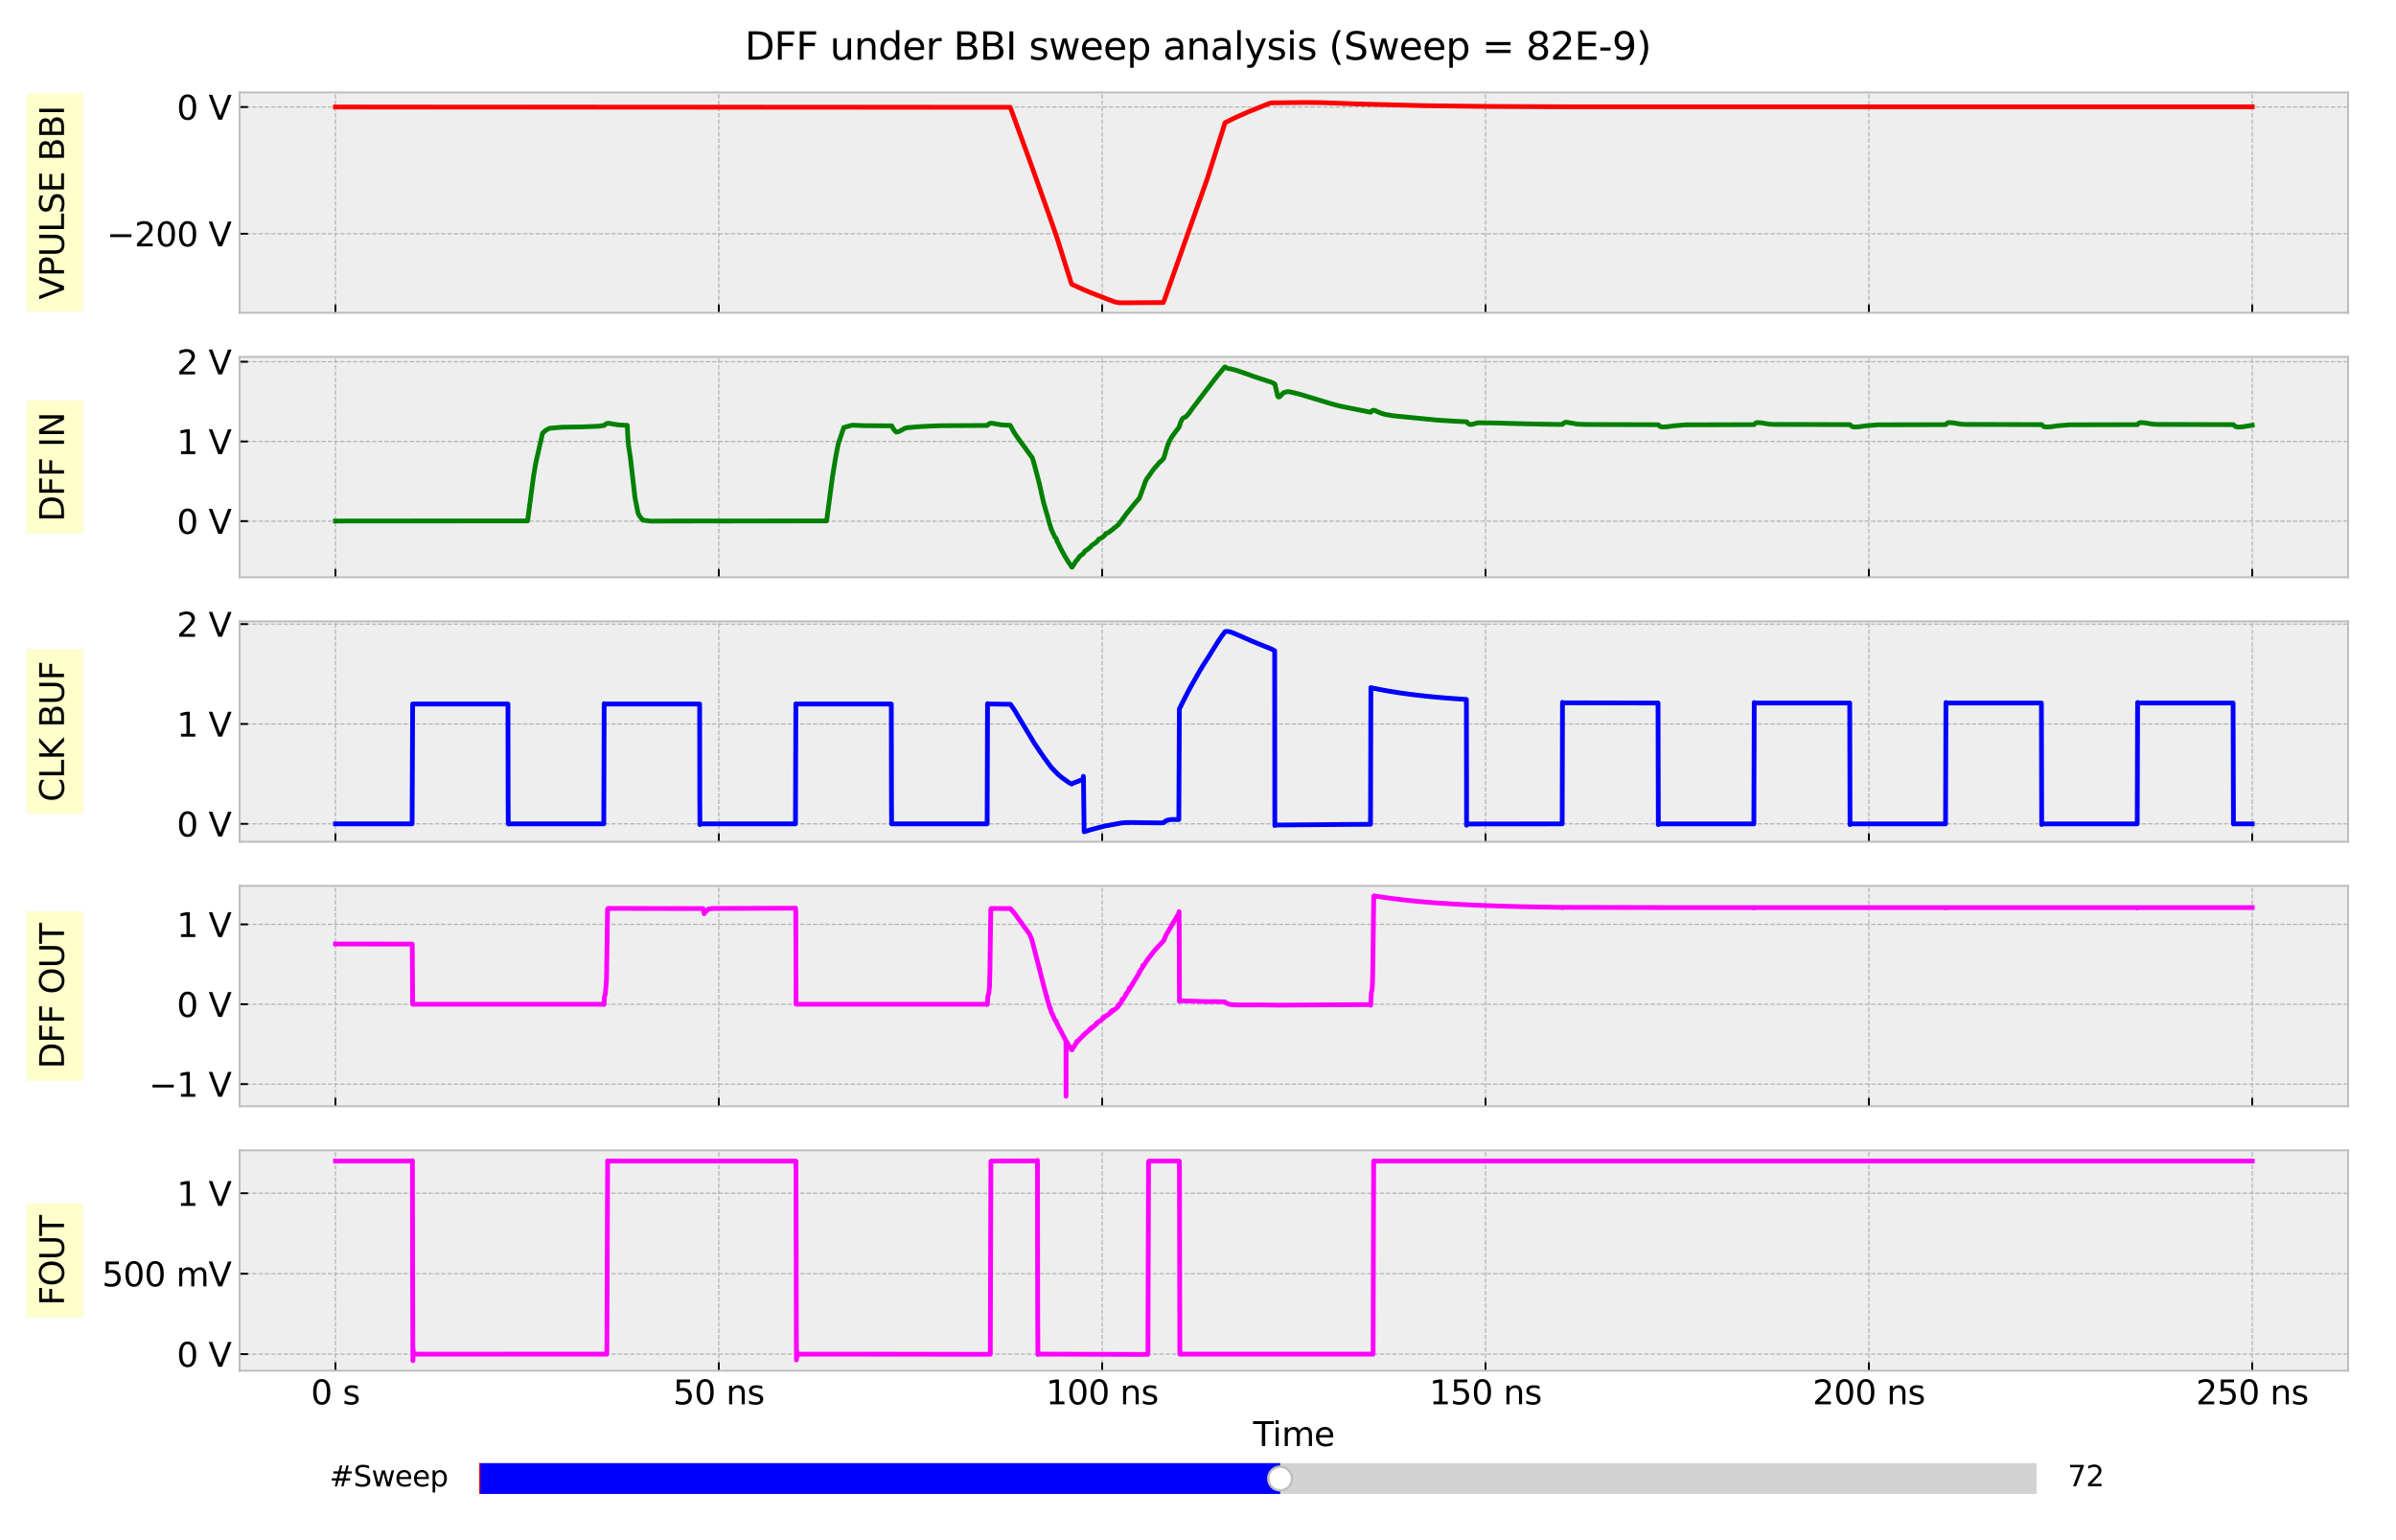 <?xml version="1.0" encoding="utf-8" standalone="no"?>
<!DOCTYPE svg PUBLIC "-//W3C//DTD SVG 1.1//EN"
  "http://www.w3.org/Graphics/SVG/1.1/DTD/svg11.dtd">
<svg xmlns:xlink="http://www.w3.org/1999/xlink" width="1008pt" height="648pt" viewBox="0 0 1008 648" xmlns="http://www.w3.org/2000/svg" version="1.1">
 <defs>
  <style type="text/css">*{stroke-linejoin: round; stroke-linecap: butt}</style>
 </defs>
 <g id="figure_1">
  <g id="patch_1">
   <path d="M 0 648 
L 1008 648 
L 1008 0 
L 0 0 
z
" style="fill: #ffffff"/>
  </g>
  <g id="axes_1">
   <g id="patch_2">
    <path d="M 100.8 131.611 
L 987.84 131.611 
L 987.84 38.88 
L 100.8 38.88 
z
" style="fill: #eeeeee"/>
   </g>
   <g id="matplotlib.axis_1">
    <g id="xtick_1">
     <g id="line2d_1">
      <path d="M 141.12 131.611 
L 141.12 38.88 
" clip-path="url(#pc9d2bc3cf1)" style="fill: none; stroke-dasharray: 1.85,0.8; stroke-dashoffset: 0; stroke: #b2b2b2; stroke-width: 0.5"/>
     </g>
     <g id="line2d_2">
      <defs>
       <path id="mf06694ebda" d="M 0 0 
L 0 -3.5 
" style="stroke: #000000; stroke-width: 0.8"/>
      </defs>
      <g>
       <use xlink:href="#mf06694ebda" x="141.12" y="131.611" style="stroke: #000000; stroke-width: 0.8"/>
      </g>
     </g>
    </g>
    <g id="xtick_2">
     <g id="line2d_3">
      <path d="M 302.4 131.611 
L 302.4 38.88 
" clip-path="url(#pc9d2bc3cf1)" style="fill: none; stroke-dasharray: 1.85,0.8; stroke-dashoffset: 0; stroke: #b2b2b2; stroke-width: 0.5"/>
     </g>
     <g id="line2d_4">
      <g>
       <use xlink:href="#mf06694ebda" x="302.4" y="131.611" style="stroke: #000000; stroke-width: 0.8"/>
      </g>
     </g>
    </g>
    <g id="xtick_3">
     <g id="line2d_5">
      <path d="M 463.68 131.611 
L 463.68 38.88 
" clip-path="url(#pc9d2bc3cf1)" style="fill: none; stroke-dasharray: 1.85,0.8; stroke-dashoffset: 0; stroke: #b2b2b2; stroke-width: 0.5"/>
     </g>
     <g id="line2d_6">
      <g>
       <use xlink:href="#mf06694ebda" x="463.68" y="131.611" style="stroke: #000000; stroke-width: 0.8"/>
      </g>
     </g>
    </g>
    <g id="xtick_4">
     <g id="line2d_7">
      <path d="M 624.96 131.611 
L 624.96 38.88 
" clip-path="url(#pc9d2bc3cf1)" style="fill: none; stroke-dasharray: 1.85,0.8; stroke-dashoffset: 0; stroke: #b2b2b2; stroke-width: 0.5"/>
     </g>
     <g id="line2d_8">
      <g>
       <use xlink:href="#mf06694ebda" x="624.96" y="131.611" style="stroke: #000000; stroke-width: 0.8"/>
      </g>
     </g>
    </g>
    <g id="xtick_5">
     <g id="line2d_9">
      <path d="M 786.24 131.611 
L 786.24 38.88 
" clip-path="url(#pc9d2bc3cf1)" style="fill: none; stroke-dasharray: 1.85,0.8; stroke-dashoffset: 0; stroke: #b2b2b2; stroke-width: 0.5"/>
     </g>
     <g id="line2d_10">
      <g>
       <use xlink:href="#mf06694ebda" x="786.24" y="131.611" style="stroke: #000000; stroke-width: 0.8"/>
      </g>
     </g>
    </g>
    <g id="xtick_6">
     <g id="line2d_11">
      <path d="M 947.52 131.611 
L 947.52 38.88 
" clip-path="url(#pc9d2bc3cf1)" style="fill: none; stroke-dasharray: 1.85,0.8; stroke-dashoffset: 0; stroke: #b2b2b2; stroke-width: 0.5"/>
     </g>
     <g id="line2d_12">
      <g>
       <use xlink:href="#mf06694ebda" x="947.52" y="131.611" style="stroke: #000000; stroke-width: 0.8"/>
      </g>
     </g>
    </g>
   </g>
   <g id="matplotlib.axis_2">
    <g id="ytick_1">
     <g id="line2d_13">
      <path d="M 100.8 98.34 
L 987.84 98.34 
" clip-path="url(#pc9d2bc3cf1)" style="fill: none; stroke-dasharray: 1.85,0.8; stroke-dashoffset: 0; stroke: #b2b2b2; stroke-width: 0.5"/>
     </g>
     <g id="line2d_14">
      <defs>
       <path id="ma69f0b28b8" d="M 0 0 
L 3.5 0 
" style="stroke: #000000; stroke-width: 0.8"/>
      </defs>
      <g>
       <use xlink:href="#ma69f0b28b8" x="100.8" y="98.34" style="stroke: #000000; stroke-width: 0.8"/>
      </g>
     </g>
     <g id="text_1">
      <!-- −200 V -->
      <g transform="translate(44.82 103.659) scale(0.14 -0.14)">
       <defs>
        <path id="DejaVuSans-2212" d="M 678 2272 
L 4684 2272 
L 4684 1741 
L 678 1741 
L 678 2272 
z
" transform="scale(0.016)"/>
        <path id="DejaVuSans-32" d="M 1228 531 
L 3431 531 
L 3431 0 
L 469 0 
L 469 531 
Q 828 903 1448 1529 
Q 2069 2156 2228 2338 
Q 2531 2678 2651 2914 
Q 2772 3150 2772 3378 
Q 2772 3750 2511 3984 
Q 2250 4219 1831 4219 
Q 1534 4219 1204 4116 
Q 875 4013 500 3803 
L 500 4441 
Q 881 4594 1212 4672 
Q 1544 4750 1819 4750 
Q 2544 4750 2975 4387 
Q 3406 4025 3406 3419 
Q 3406 3131 3298 2873 
Q 3191 2616 2906 2266 
Q 2828 2175 2409 1742 
Q 1991 1309 1228 531 
z
" transform="scale(0.016)"/>
        <path id="DejaVuSans-30" d="M 2034 4250 
Q 1547 4250 1301 3770 
Q 1056 3291 1056 2328 
Q 1056 1369 1301 889 
Q 1547 409 2034 409 
Q 2525 409 2770 889 
Q 3016 1369 3016 2328 
Q 3016 3291 2770 3770 
Q 2525 4250 2034 4250 
z
M 2034 4750 
Q 2819 4750 3233 4129 
Q 3647 3509 3647 2328 
Q 3647 1150 3233 529 
Q 2819 -91 2034 -91 
Q 1250 -91 836 529 
Q 422 1150 422 2328 
Q 422 3509 836 4129 
Q 1250 4750 2034 4750 
z
" transform="scale(0.016)"/>
        <path id="DejaVuSans-20" transform="scale(0.016)"/>
        <path id="DejaVuSans-56" d="M 1831 0 
L 50 4666 
L 709 4666 
L 2188 738 
L 3669 4666 
L 4325 4666 
L 2547 0 
L 1831 0 
z
" transform="scale(0.016)"/>
       </defs>
       <use xlink:href="#DejaVuSans-2212"/>
       <use xlink:href="#DejaVuSans-32" x="83.789"/>
       <use xlink:href="#DejaVuSans-30" x="147.412"/>
       <use xlink:href="#DejaVuSans-30" x="211.035"/>
       <use xlink:href="#DejaVuSans-20" x="274.658"/>
       <use xlink:href="#DejaVuSans-56" x="306.445"/>
      </g>
     </g>
    </g>
    <g id="ytick_2">
     <g id="line2d_15">
      <path d="M 100.8 45.027 
L 987.84 45.027 
" clip-path="url(#pc9d2bc3cf1)" style="fill: none; stroke-dasharray: 1.85,0.8; stroke-dashoffset: 0; stroke: #b2b2b2; stroke-width: 0.5"/>
     </g>
     <g id="line2d_16">
      <g>
       <use xlink:href="#ma69f0b28b8" x="100.8" y="45.027" style="stroke: #000000; stroke-width: 0.8"/>
      </g>
     </g>
     <g id="text_2">
      <!-- 0 V -->
      <g transform="translate(74.366 50.346) scale(0.14 -0.14)">
       <use xlink:href="#DejaVuSans-30"/>
       <use xlink:href="#DejaVuSans-20" x="63.623"/>
       <use xlink:href="#DejaVuSans-56" x="95.41"/>
      </g>
     </g>
    </g>
    <g id="text_3">
     <g id="patch_3">
      <path d="M 34.877 131.08 
L 34.877 39.411 
L 11.247 39.411 
L 11.247 131.08 
z
" style="fill: #ffff00; opacity: 0.2; stroke: #eeeeee; stroke-width: 0.5; stroke-linejoin: miter"/>
     </g>
     <!-- VPULSE BBI -->
     <g transform="translate(26.925 126.04) rotate(-90) scale(0.14 -0.14)">
      <defs>
       <path id="DejaVuSans-50" d="M 1259 4147 
L 1259 2394 
L 2053 2394 
Q 2494 2394 2734 2622 
Q 2975 2850 2975 3272 
Q 2975 3691 2734 3919 
Q 2494 4147 2053 4147 
L 1259 4147 
z
M 628 4666 
L 2053 4666 
Q 2838 4666 3239 4311 
Q 3641 3956 3641 3272 
Q 3641 2581 3239 2228 
Q 2838 1875 2053 1875 
L 1259 1875 
L 1259 0 
L 628 0 
L 628 4666 
z
" transform="scale(0.016)"/>
       <path id="DejaVuSans-55" d="M 556 4666 
L 1191 4666 
L 1191 1831 
Q 1191 1081 1462 751 
Q 1734 422 2344 422 
Q 2950 422 3222 751 
Q 3494 1081 3494 1831 
L 3494 4666 
L 4128 4666 
L 4128 1753 
Q 4128 841 3676 375 
Q 3225 -91 2344 -91 
Q 1459 -91 1007 375 
Q 556 841 556 1753 
L 556 4666 
z
" transform="scale(0.016)"/>
       <path id="DejaVuSans-4c" d="M 628 4666 
L 1259 4666 
L 1259 531 
L 3531 531 
L 3531 0 
L 628 0 
L 628 4666 
z
" transform="scale(0.016)"/>
       <path id="DejaVuSans-53" d="M 3425 4513 
L 3425 3897 
Q 3066 4069 2747 4153 
Q 2428 4238 2131 4238 
Q 1616 4238 1336 4038 
Q 1056 3838 1056 3469 
Q 1056 3159 1242 3001 
Q 1428 2844 1947 2747 
L 2328 2669 
Q 3034 2534 3370 2195 
Q 3706 1856 3706 1288 
Q 3706 609 3251 259 
Q 2797 -91 1919 -91 
Q 1588 -91 1214 -16 
Q 841 59 441 206 
L 441 856 
Q 825 641 1194 531 
Q 1563 422 1919 422 
Q 2459 422 2753 634 
Q 3047 847 3047 1241 
Q 3047 1584 2836 1778 
Q 2625 1972 2144 2069 
L 1759 2144 
Q 1053 2284 737 2584 
Q 422 2884 422 3419 
Q 422 4038 858 4394 
Q 1294 4750 2059 4750 
Q 2388 4750 2728 4690 
Q 3069 4631 3425 4513 
z
" transform="scale(0.016)"/>
       <path id="DejaVuSans-45" d="M 628 4666 
L 3578 4666 
L 3578 4134 
L 1259 4134 
L 1259 2753 
L 3481 2753 
L 3481 2222 
L 1259 2222 
L 1259 531 
L 3634 531 
L 3634 0 
L 628 0 
L 628 4666 
z
" transform="scale(0.016)"/>
       <path id="DejaVuSans-42" d="M 1259 2228 
L 1259 519 
L 2272 519 
Q 2781 519 3026 730 
Q 3272 941 3272 1375 
Q 3272 1813 3026 2020 
Q 2781 2228 2272 2228 
L 1259 2228 
z
M 1259 4147 
L 1259 2741 
L 2194 2741 
Q 2656 2741 2882 2914 
Q 3109 3088 3109 3444 
Q 3109 3797 2882 3972 
Q 2656 4147 2194 4147 
L 1259 4147 
z
M 628 4666 
L 2241 4666 
Q 2963 4666 3353 4366 
Q 3744 4066 3744 3513 
Q 3744 3084 3544 2831 
Q 3344 2578 2956 2516 
Q 3422 2416 3680 2098 
Q 3938 1781 3938 1306 
Q 3938 681 3513 340 
Q 3088 0 2303 0 
L 628 0 
L 628 4666 
z
" transform="scale(0.016)"/>
       <path id="DejaVuSans-49" d="M 628 4666 
L 1259 4666 
L 1259 0 
L 628 0 
L 628 4666 
z
" transform="scale(0.016)"/>
      </defs>
      <use xlink:href="#DejaVuSans-56"/>
      <use xlink:href="#DejaVuSans-50" x="68.408"/>
      <use xlink:href="#DejaVuSans-55" x="128.711"/>
      <use xlink:href="#DejaVuSans-4c" x="201.904"/>
      <use xlink:href="#DejaVuSans-53" x="257.617"/>
      <use xlink:href="#DejaVuSans-45" x="321.094"/>
      <use xlink:href="#DejaVuSans-20" x="384.277"/>
      <use xlink:href="#DejaVuSans-42" x="416.064"/>
      <use xlink:href="#DejaVuSans-42" x="484.668"/>
      <use xlink:href="#DejaVuSans-49" x="553.271"/>
     </g>
    </g>
   </g>
   <g id="line2d_17">
    <path d="M 141.12 45.027 
L 425.005 45.136 
L 425.489 46.426 
L 433.714 69.007 
L 441.133 89.864 
L 442.746 94.441 
L 444.552 99.676 
L 450.81 119.532 
L 452.1 120.153 
L 452.939 120.545 
L 453.971 121.017 
L 454.552 121.273 
L 455.422 121.657 
L 456.003 121.913 
L 456.842 122.27 
L 458.422 122.936 
L 459.067 123.203 
L 460.164 123.629 
L 460.906 123.923 
L 462.003 124.349 
L 462.906 124.677 
L 463.583 124.944 
L 464.39 125.255 
L 465.744 125.805 
L 468.389 126.791 
L 469.002 127.023 
L 470.938 127.396 
L 489.42 127.289 
L 489.646 126.802 
L 507.935 75.088 
L 511.677 63.292 
L 515.386 51.618 
L 519.999 49.341 
L 525.353 46.985 
L 534.063 43.484 
L 534.934 43.269 
L 549.223 43.108 
L 556.029 43.185 
L 571.383 43.746 
L 599.155 44.461 
L 624.799 44.774 
L 660.409 44.946 
L 708.439 44.954 
L 947.52 44.954 
L 947.52 44.954 
" clip-path="url(#pc9d2bc3cf1)" style="fill: none; stroke: #ff0000; stroke-width: 2; stroke-linecap: square"/>
   </g>
   <g id="patch_4">
    <path d="M 100.8 131.611 
L 100.8 38.88 
" style="fill: none; stroke: #bcbcbc; stroke-width: 0.8; stroke-linejoin: miter; stroke-linecap: square"/>
   </g>
   <g id="patch_5">
    <path d="M 987.84 131.611 
L 987.84 38.88 
" style="fill: none; stroke: #bcbcbc; stroke-width: 0.8; stroke-linejoin: miter; stroke-linecap: square"/>
   </g>
   <g id="patch_6">
    <path d="M 100.8 131.611 
L 987.84 131.611 
" style="fill: none; stroke: #bcbcbc; stroke-width: 0.8; stroke-linejoin: miter; stroke-linecap: square"/>
   </g>
   <g id="patch_7">
    <path d="M 100.8 38.88 
L 987.84 38.88 
" style="fill: none; stroke: #bcbcbc; stroke-width: 0.8; stroke-linejoin: miter; stroke-linecap: square"/>
   </g>
  </g>
  <g id="axes_2">
   <g id="patch_8">
    <path d="M 100.8 242.888 
L 987.84 242.888 
L 987.84 150.157 
L 100.8 150.157 
z
" style="fill: #eeeeee"/>
   </g>
   <g id="matplotlib.axis_3">
    <g id="xtick_7">
     <g id="line2d_18">
      <path d="M 141.12 242.888 
L 141.12 150.157 
" clip-path="url(#p115e89802a)" style="fill: none; stroke-dasharray: 1.85,0.8; stroke-dashoffset: 0; stroke: #b2b2b2; stroke-width: 0.5"/>
     </g>
     <g id="line2d_19">
      <g>
       <use xlink:href="#mf06694ebda" x="141.12" y="242.888" style="stroke: #000000; stroke-width: 0.8"/>
      </g>
     </g>
    </g>
    <g id="xtick_8">
     <g id="line2d_20">
      <path d="M 302.4 242.888 
L 302.4 150.157 
" clip-path="url(#p115e89802a)" style="fill: none; stroke-dasharray: 1.85,0.8; stroke-dashoffset: 0; stroke: #b2b2b2; stroke-width: 0.5"/>
     </g>
     <g id="line2d_21">
      <g>
       <use xlink:href="#mf06694ebda" x="302.4" y="242.888" style="stroke: #000000; stroke-width: 0.8"/>
      </g>
     </g>
    </g>
    <g id="xtick_9">
     <g id="line2d_22">
      <path d="M 463.68 242.888 
L 463.68 150.157 
" clip-path="url(#p115e89802a)" style="fill: none; stroke-dasharray: 1.85,0.8; stroke-dashoffset: 0; stroke: #b2b2b2; stroke-width: 0.5"/>
     </g>
     <g id="line2d_23">
      <g>
       <use xlink:href="#mf06694ebda" x="463.68" y="242.888" style="stroke: #000000; stroke-width: 0.8"/>
      </g>
     </g>
    </g>
    <g id="xtick_10">
     <g id="line2d_24">
      <path d="M 624.96 242.888 
L 624.96 150.157 
" clip-path="url(#p115e89802a)" style="fill: none; stroke-dasharray: 1.85,0.8; stroke-dashoffset: 0; stroke: #b2b2b2; stroke-width: 0.5"/>
     </g>
     <g id="line2d_25">
      <g>
       <use xlink:href="#mf06694ebda" x="624.96" y="242.888" style="stroke: #000000; stroke-width: 0.8"/>
      </g>
     </g>
    </g>
    <g id="xtick_11">
     <g id="line2d_26">
      <path d="M 786.24 242.888 
L 786.24 150.157 
" clip-path="url(#p115e89802a)" style="fill: none; stroke-dasharray: 1.85,0.8; stroke-dashoffset: 0; stroke: #b2b2b2; stroke-width: 0.5"/>
     </g>
     <g id="line2d_27">
      <g>
       <use xlink:href="#mf06694ebda" x="786.24" y="242.888" style="stroke: #000000; stroke-width: 0.8"/>
      </g>
     </g>
    </g>
    <g id="xtick_12">
     <g id="line2d_28">
      <path d="M 947.52 242.888 
L 947.52 150.157 
" clip-path="url(#p115e89802a)" style="fill: none; stroke-dasharray: 1.85,0.8; stroke-dashoffset: 0; stroke: #b2b2b2; stroke-width: 0.5"/>
     </g>
     <g id="line2d_29">
      <g>
       <use xlink:href="#mf06694ebda" x="947.52" y="242.888" style="stroke: #000000; stroke-width: 0.8"/>
      </g>
     </g>
    </g>
   </g>
   <g id="matplotlib.axis_4">
    <g id="ytick_3">
     <g id="line2d_30">
      <path d="M 100.8 219.266 
L 987.84 219.266 
" clip-path="url(#p115e89802a)" style="fill: none; stroke-dasharray: 1.85,0.8; stroke-dashoffset: 0; stroke: #b2b2b2; stroke-width: 0.5"/>
     </g>
     <g id="line2d_31">
      <g>
       <use xlink:href="#ma69f0b28b8" x="100.8" y="219.266" style="stroke: #000000; stroke-width: 0.8"/>
      </g>
     </g>
     <g id="text_4">
      <!-- 0 V -->
      <g transform="translate(74.366 224.585) scale(0.14 -0.14)">
       <use xlink:href="#DejaVuSans-30"/>
       <use xlink:href="#DejaVuSans-20" x="63.623"/>
       <use xlink:href="#DejaVuSans-56" x="95.41"/>
      </g>
     </g>
    </g>
    <g id="ytick_4">
     <g id="line2d_32">
      <path d="M 100.8 185.732 
L 987.84 185.732 
" clip-path="url(#p115e89802a)" style="fill: none; stroke-dasharray: 1.85,0.8; stroke-dashoffset: 0; stroke: #b2b2b2; stroke-width: 0.5"/>
     </g>
     <g id="line2d_33">
      <g>
       <use xlink:href="#ma69f0b28b8" x="100.8" y="185.732" style="stroke: #000000; stroke-width: 0.8"/>
      </g>
     </g>
     <g id="text_5">
      <!-- 1 V -->
      <g transform="translate(74.366 191.051) scale(0.14 -0.14)">
       <defs>
        <path id="DejaVuSans-31" d="M 794 531 
L 1825 531 
L 1825 4091 
L 703 3866 
L 703 4441 
L 1819 4666 
L 2450 4666 
L 2450 531 
L 3481 531 
L 3481 0 
L 794 0 
L 794 531 
z
" transform="scale(0.016)"/>
       </defs>
       <use xlink:href="#DejaVuSans-31"/>
       <use xlink:href="#DejaVuSans-20" x="63.623"/>
       <use xlink:href="#DejaVuSans-56" x="95.41"/>
      </g>
     </g>
    </g>
    <g id="ytick_5">
     <g id="line2d_34">
      <path d="M 100.8 152.199 
L 987.84 152.199 
" clip-path="url(#p115e89802a)" style="fill: none; stroke-dasharray: 1.85,0.8; stroke-dashoffset: 0; stroke: #b2b2b2; stroke-width: 0.5"/>
     </g>
     <g id="line2d_35">
      <g>
       <use xlink:href="#ma69f0b28b8" x="100.8" y="152.199" style="stroke: #000000; stroke-width: 0.8"/>
      </g>
     </g>
     <g id="text_6">
      <!-- 2 V -->
      <g transform="translate(74.366 157.518) scale(0.14 -0.14)">
       <use xlink:href="#DejaVuSans-32"/>
       <use xlink:href="#DejaVuSans-20" x="63.623"/>
       <use xlink:href="#DejaVuSans-56" x="95.41"/>
      </g>
     </g>
    </g>
    <g id="text_7">
     <g id="patch_9">
      <path d="M 34.877 224.532 
L 34.877 168.514 
L 11.247 168.514 
L 11.247 224.532 
z
" style="fill: #ffff00; opacity: 0.2; stroke: #eeeeee; stroke-width: 0.5; stroke-linejoin: miter"/>
     </g>
     <!-- DFF IN -->
     <g transform="translate(26.925 219.492) rotate(-90) scale(0.14 -0.14)">
      <defs>
       <path id="DejaVuSans-44" d="M 1259 4147 
L 1259 519 
L 2022 519 
Q 2988 519 3436 956 
Q 3884 1394 3884 2338 
Q 3884 3275 3436 3711 
Q 2988 4147 2022 4147 
L 1259 4147 
z
M 628 4666 
L 1925 4666 
Q 3281 4666 3915 4102 
Q 4550 3538 4550 2338 
Q 4550 1131 3912 565 
Q 3275 0 1925 0 
L 628 0 
L 628 4666 
z
" transform="scale(0.016)"/>
       <path id="DejaVuSans-46" d="M 628 4666 
L 3309 4666 
L 3309 4134 
L 1259 4134 
L 1259 2759 
L 3109 2759 
L 3109 2228 
L 1259 2228 
L 1259 0 
L 628 0 
L 628 4666 
z
" transform="scale(0.016)"/>
       <path id="DejaVuSans-4e" d="M 628 4666 
L 1478 4666 
L 3547 763 
L 3547 4666 
L 4159 4666 
L 4159 0 
L 3309 0 
L 1241 3903 
L 1241 0 
L 628 0 
L 628 4666 
z
" transform="scale(0.016)"/>
      </defs>
      <use xlink:href="#DejaVuSans-44"/>
      <use xlink:href="#DejaVuSans-46" x="77.002"/>
      <use xlink:href="#DejaVuSans-46" x="134.521"/>
      <use xlink:href="#DejaVuSans-20" x="192.041"/>
      <use xlink:href="#DejaVuSans-49" x="223.828"/>
      <use xlink:href="#DejaVuSans-4e" x="253.32"/>
     </g>
    </g>
   </g>
   <g id="line2d_36">
    <path d="M 141.12 219.217 
L 221.954 219.171 
L 224.437 200.486 
L 225.405 194.803 
L 228.243 182.305 
L 229.598 181.051 
L 231.179 180.189 
L 236.566 179.74 
L 243.662 179.629 
L 245.146 179.586 
L 248.403 179.475 
L 250.113 179.408 
L 252.177 179.297 
L 254.242 178.972 
L 254.758 178.442 
L 255.5 178.107 
L 256.371 178.127 
L 257.532 178.359 
L 259.983 178.758 
L 262.37 178.895 
L 263.886 178.945 
L 264.144 184.116 
L 264.435 187.634 
L 265.177 192.321 
L 267.144 209.429 
L 268.402 215.852 
L 269.08 217.162 
L 270.467 218.858 
L 273.724 219.267 
L 282.595 219.221 
L 297.11 219.21 
L 305.884 219.216 
L 347.752 219.172 
L 350.236 200.526 
L 351.623 192.001 
L 352.687 186.678 
L 354.977 179.874 
L 358.493 178.888 
L 360.235 178.959 
L 363.074 179.069 
L 364.396 179.096 
L 375.17 179.167 
L 375.718 180.146 
L 376.169 180.887 
L 377.008 181.782 
L 377.524 181.732 
L 378.427 181.444 
L 380.46 180.307 
L 381.588 179.951 
L 387.201 179.479 
L 389.652 179.368 
L 391.814 179.254 
L 394.523 179.143 
L 395.91 179.11 
L 415.393 179.002 
L 416.006 178.352 
L 416.651 178.08 
L 417.554 178.094 
L 421.263 178.758 
L 423.199 178.868 
L 424.715 178.915 
L 425.037 178.999 
L 425.489 179.841 
L 426.586 181.876 
L 427.779 183.647 
L 434.295 192.618 
L 434.875 194.46 
L 437.166 203.124 
L 437.585 205.021 
L 438.972 211.2 
L 440.423 216.32 
L 440.617 216.848 
L 441.423 219.955 
L 442.359 222.923 
L 442.681 223.572 
L 442.746 223.716 
L 443.778 225.95 
L 444.165 226.323 
L 444.391 226.767 
L 444.746 227.807 
L 445.294 228.83 
L 445.359 228.908 
L 446.133 230.622 
L 448.1 234.186 
L 449.165 235.93 
L 449.294 236.071 
L 449.584 236.634 
L 450.971 238.654 
L 451.068 238.551 
L 451.681 237.676 
L 452.036 237.11 
L 452.455 236.347 
L 453.068 235.614 
L 453.423 235.276 
L 453.777 234.711 
L 454.1 234.189 
L 454.423 233.969 
L 454.616 233.776 
L 454.906 233.508 
L 455.584 233.063 
L 456.229 232.185 
L 456.551 231.767 
L 456.874 231.576 
L 457.068 231.515 
L 458.745 230.168 
L 459.164 229.556 
L 459.293 229.511 
L 459.874 229.082 
L 460.841 228.445 
L 461.648 227.733 
L 462.293 226.787 
L 462.712 226.638 
L 463.099 226.534 
L 464.712 225.313 
L 464.938 224.945 
L 465.293 224.445 
L 465.615 224.36 
L 466.293 224.099 
L 468.325 222.55 
L 468.776 222.08 
L 469.454 221.652 
L 470.551 220.691 
L 471.744 219.125 
L 472.583 217.989 
L 473.518 216.692 
L 473.841 216.233 
L 478.066 211.034 
L 479.292 209.71 
L 479.647 208.793 
L 481.905 202.54 
L 482.485 201.428 
L 484.421 198.701 
L 485.001 197.889 
L 485.872 196.767 
L 486.775 195.792 
L 487.775 194.573 
L 488.711 193.769 
L 489.549 192.87 
L 490.001 191.432 
L 491.194 187.435 
L 492.033 185.461 
L 493.001 183.788 
L 494.13 182.228 
L 496.065 179.67 
L 496.678 177.735 
L 497.258 176.471 
L 497.678 175.941 
L 498.065 175.713 
L 498.807 175.377 
L 499.484 174.754 
L 500.323 173.724 
L 501.645 171.867 
L 507.484 164.154 
L 508.322 163.124 
L 510.58 160.133 
L 512.548 157.655 
L 515.193 154.466 
L 515.354 154.386 
L 516.128 154.825 
L 516.838 155.07 
L 517.612 155.207 
L 518.031 155.271 
L 520.16 155.824 
L 523.87 157.095 
L 525.741 157.759 
L 526.321 157.987 
L 528.031 158.581 
L 535.127 160.908 
L 535.579 161.146 
L 536.353 161.619 
L 537.546 166.739 
L 537.837 167.014 
L 538.159 167.008 
L 538.449 166.81 
L 538.869 166.387 
L 539.578 165.609 
L 540.127 165.177 
L 541.74 164.784 
L 542.352 164.831 
L 543.514 165.063 
L 546.707 165.837 
L 559.513 169.72 
L 559.867 169.831 
L 561.706 170.321 
L 562.512 170.539 
L 564.061 170.914 
L 564.512 171.025 
L 576.673 173.459 
L 577.124 172.883 
L 577.447 172.691 
L 577.898 172.621 
L 578.253 172.688 
L 578.898 172.926 
L 580.705 173.741 
L 581.898 174.123 
L 582.705 174.318 
L 583.285 174.452 
L 583.93 174.556 
L 584.446 174.656 
L 586.575 174.988 
L 603.832 176.675 
L 604.348 176.729 
L 607.413 176.937 
L 609.316 177.047 
L 611.8 177.195 
L 613.864 177.302 
L 614.316 177.329 
L 616.348 177.433 
L 616.993 177.47 
L 617.831 178.359 
L 618.315 178.536 
L 618.864 178.603 
L 619.993 178.379 
L 621.154 178.013 
L 621.928 177.879 
L 630.798 177.99 
L 632.411 178.05 
L 633.185 178.077 
L 634.734 178.127 
L 638.378 178.234 
L 638.927 178.241 
L 643.12 178.352 
L 644.443 178.379 
L 645.378 178.385 
L 646.088 178.422 
L 653.023 178.533 
L 654.345 178.563 
L 655.313 178.57 
L 655.926 178.587 
L 657.345 178.519 
L 657.829 178.003 
L 658.409 177.705 
L 659.184 177.651 
L 660.151 177.839 
L 663.699 178.466 
L 666.893 178.577 
L 668.28 178.61 
L 697.665 178.697 
L 698.278 179.341 
L 698.665 179.522 
L 699.246 179.653 
L 701.568 179.546 
L 703.89 179.173 
L 709.084 178.744 
L 737.953 178.664 
L 738.501 178.057 
L 739.049 177.785 
L 740.985 177.896 
L 744.21 178.456 
L 746.372 178.57 
L 778.273 178.664 
L 779.208 179.489 
L 780.144 179.666 
L 782.273 179.556 
L 784.595 179.183 
L 790.014 178.731 
L 818.593 178.664 
L 819.141 178.057 
L 819.689 177.785 
L 821.625 177.892 
L 824.883 178.459 
L 827.044 178.573 
L 858.913 178.664 
L 859.848 179.489 
L 860.784 179.666 
L 862.913 179.556 
L 865.235 179.183 
L 870.654 178.731 
L 899.233 178.664 
L 899.781 178.057 
L 900.329 177.785 
L 902.265 177.892 
L 905.523 178.459 
L 907.684 178.573 
L 939.553 178.664 
L 940.617 179.519 
L 941.553 179.703 
L 943.456 179.596 
L 946.423 179.09 
L 947.52 178.919 
L 947.52 178.919 
" clip-path="url(#p115e89802a)" style="fill: none; stroke: #008000; stroke-width: 2; stroke-linecap: square"/>
   </g>
   <g id="patch_10">
    <path d="M 100.8 242.888 
L 100.8 150.157 
" style="fill: none; stroke: #bcbcbc; stroke-width: 0.8; stroke-linejoin: miter; stroke-linecap: square"/>
   </g>
   <g id="patch_11">
    <path d="M 987.84 242.888 
L 987.84 150.157 
" style="fill: none; stroke: #bcbcbc; stroke-width: 0.8; stroke-linejoin: miter; stroke-linecap: square"/>
   </g>
   <g id="patch_12">
    <path d="M 100.8 242.888 
L 987.84 242.888 
" style="fill: none; stroke: #bcbcbc; stroke-width: 0.8; stroke-linejoin: miter; stroke-linecap: square"/>
   </g>
   <g id="patch_13">
    <path d="M 100.8 150.157 
L 987.84 150.157 
" style="fill: none; stroke: #bcbcbc; stroke-width: 0.8; stroke-linejoin: miter; stroke-linecap: square"/>
   </g>
  </g>
  <g id="axes_3">
   <g id="patch_14">
    <path d="M 100.8 354.166 
L 987.84 354.166 
L 987.84 261.434 
L 100.8 261.434 
z
" style="fill: #eeeeee"/>
   </g>
   <g id="matplotlib.axis_5">
    <g id="xtick_13">
     <g id="line2d_37">
      <path d="M 141.12 354.166 
L 141.12 261.434 
" clip-path="url(#pe906447157)" style="fill: none; stroke-dasharray: 1.85,0.8; stroke-dashoffset: 0; stroke: #b2b2b2; stroke-width: 0.5"/>
     </g>
     <g id="line2d_38">
      <g>
       <use xlink:href="#mf06694ebda" x="141.12" y="354.166" style="stroke: #000000; stroke-width: 0.8"/>
      </g>
     </g>
    </g>
    <g id="xtick_14">
     <g id="line2d_39">
      <path d="M 302.4 354.166 
L 302.4 261.434 
" clip-path="url(#pe906447157)" style="fill: none; stroke-dasharray: 1.85,0.8; stroke-dashoffset: 0; stroke: #b2b2b2; stroke-width: 0.5"/>
     </g>
     <g id="line2d_40">
      <g>
       <use xlink:href="#mf06694ebda" x="302.4" y="354.166" style="stroke: #000000; stroke-width: 0.8"/>
      </g>
     </g>
    </g>
    <g id="xtick_15">
     <g id="line2d_41">
      <path d="M 463.68 354.166 
L 463.68 261.434 
" clip-path="url(#pe906447157)" style="fill: none; stroke-dasharray: 1.85,0.8; stroke-dashoffset: 0; stroke: #b2b2b2; stroke-width: 0.5"/>
     </g>
     <g id="line2d_42">
      <g>
       <use xlink:href="#mf06694ebda" x="463.68" y="354.166" style="stroke: #000000; stroke-width: 0.8"/>
      </g>
     </g>
    </g>
    <g id="xtick_16">
     <g id="line2d_43">
      <path d="M 624.96 354.166 
L 624.96 261.434 
" clip-path="url(#pe906447157)" style="fill: none; stroke-dasharray: 1.85,0.8; stroke-dashoffset: 0; stroke: #b2b2b2; stroke-width: 0.5"/>
     </g>
     <g id="line2d_44">
      <g>
       <use xlink:href="#mf06694ebda" x="624.96" y="354.166" style="stroke: #000000; stroke-width: 0.8"/>
      </g>
     </g>
    </g>
    <g id="xtick_17">
     <g id="line2d_45">
      <path d="M 786.24 354.166 
L 786.24 261.434 
" clip-path="url(#pe906447157)" style="fill: none; stroke-dasharray: 1.85,0.8; stroke-dashoffset: 0; stroke: #b2b2b2; stroke-width: 0.5"/>
     </g>
     <g id="line2d_46">
      <g>
       <use xlink:href="#mf06694ebda" x="786.24" y="354.166" style="stroke: #000000; stroke-width: 0.8"/>
      </g>
     </g>
    </g>
    <g id="xtick_18">
     <g id="line2d_47">
      <path d="M 947.52 354.166 
L 947.52 261.434 
" clip-path="url(#pe906447157)" style="fill: none; stroke-dasharray: 1.85,0.8; stroke-dashoffset: 0; stroke: #b2b2b2; stroke-width: 0.5"/>
     </g>
     <g id="line2d_48">
      <g>
       <use xlink:href="#mf06694ebda" x="947.52" y="354.166" style="stroke: #000000; stroke-width: 0.8"/>
      </g>
     </g>
    </g>
   </g>
   <g id="matplotlib.axis_6">
    <g id="ytick_6">
     <g id="line2d_49">
      <path d="M 100.8 346.634 
L 987.84 346.634 
" clip-path="url(#pe906447157)" style="fill: none; stroke-dasharray: 1.85,0.8; stroke-dashoffset: 0; stroke: #b2b2b2; stroke-width: 0.5"/>
     </g>
     <g id="line2d_50">
      <g>
       <use xlink:href="#ma69f0b28b8" x="100.8" y="346.634" style="stroke: #000000; stroke-width: 0.8"/>
      </g>
     </g>
     <g id="text_8">
      <!-- 0 V -->
      <g transform="translate(74.366 351.952) scale(0.14 -0.14)">
       <use xlink:href="#DejaVuSans-30"/>
       <use xlink:href="#DejaVuSans-20" x="63.623"/>
       <use xlink:href="#DejaVuSans-56" x="95.41"/>
      </g>
     </g>
    </g>
    <g id="ytick_7">
     <g id="line2d_51">
      <path d="M 100.8 304.612 
L 987.84 304.612 
" clip-path="url(#pe906447157)" style="fill: none; stroke-dasharray: 1.85,0.8; stroke-dashoffset: 0; stroke: #b2b2b2; stroke-width: 0.5"/>
     </g>
     <g id="line2d_52">
      <g>
       <use xlink:href="#ma69f0b28b8" x="100.8" y="304.612" style="stroke: #000000; stroke-width: 0.8"/>
      </g>
     </g>
     <g id="text_9">
      <!-- 1 V -->
      <g transform="translate(74.366 309.931) scale(0.14 -0.14)">
       <use xlink:href="#DejaVuSans-31"/>
       <use xlink:href="#DejaVuSans-20" x="63.623"/>
       <use xlink:href="#DejaVuSans-56" x="95.41"/>
      </g>
     </g>
    </g>
    <g id="ytick_8">
     <g id="line2d_53">
      <path d="M 100.8 262.59 
L 987.84 262.59 
" clip-path="url(#pe906447157)" style="fill: none; stroke-dasharray: 1.85,0.8; stroke-dashoffset: 0; stroke: #b2b2b2; stroke-width: 0.5"/>
     </g>
     <g id="line2d_54">
      <g>
       <use xlink:href="#ma69f0b28b8" x="100.8" y="262.59" style="stroke: #000000; stroke-width: 0.8"/>
      </g>
     </g>
     <g id="text_10">
      <!-- 2 V -->
      <g transform="translate(74.366 267.909) scale(0.14 -0.14)">
       <use xlink:href="#DejaVuSans-32"/>
       <use xlink:href="#DejaVuSans-20" x="63.623"/>
       <use xlink:href="#DejaVuSans-56" x="95.41"/>
      </g>
     </g>
    </g>
    <g id="text_11">
     <g id="patch_15">
      <path d="M 34.877 342.395 
L 34.877 273.205 
L 11.247 273.205 
L 11.247 342.395 
z
" style="fill: #ffff00; opacity: 0.2; stroke: #eeeeee; stroke-width: 0.5; stroke-linejoin: miter"/>
     </g>
     <!-- CLK BUF -->
     <g transform="translate(26.925 337.355) rotate(-90) scale(0.14 -0.14)">
      <defs>
       <path id="DejaVuSans-43" d="M 4122 4306 
L 4122 3641 
Q 3803 3938 3442 4084 
Q 3081 4231 2675 4231 
Q 1875 4231 1450 3742 
Q 1025 3253 1025 2328 
Q 1025 1406 1450 917 
Q 1875 428 2675 428 
Q 3081 428 3442 575 
Q 3803 722 4122 1019 
L 4122 359 
Q 3791 134 3420 21 
Q 3050 -91 2638 -91 
Q 1578 -91 968 557 
Q 359 1206 359 2328 
Q 359 3453 968 4101 
Q 1578 4750 2638 4750 
Q 3056 4750 3426 4639 
Q 3797 4528 4122 4306 
z
" transform="scale(0.016)"/>
       <path id="DejaVuSans-4b" d="M 628 4666 
L 1259 4666 
L 1259 2694 
L 3353 4666 
L 4166 4666 
L 1850 2491 
L 4331 0 
L 3500 0 
L 1259 2247 
L 1259 0 
L 628 0 
L 628 4666 
z
" transform="scale(0.016)"/>
      </defs>
      <use xlink:href="#DejaVuSans-43"/>
      <use xlink:href="#DejaVuSans-4c" x="69.824"/>
      <use xlink:href="#DejaVuSans-4b" x="125.537"/>
      <use xlink:href="#DejaVuSans-20" x="191.113"/>
      <use xlink:href="#DejaVuSans-42" x="222.9"/>
      <use xlink:href="#DejaVuSans-55" x="291.504"/>
      <use xlink:href="#DejaVuSans-46" x="364.697"/>
     </g>
    </g>
   </g>
   <g id="line2d_55">
    <path d="M 141.12 346.632 
L 173.376 346.632 
L 173.602 296.208 
L 213.696 296.208 
L 213.761 336.43 
L 213.825 346.614 
L 213.89 346.554 
L 213.954 346.722 
L 214.019 346.638 
L 215.406 346.628 
L 223.631 346.632 
L 254.016 346.632 
L 254.177 296.052 
L 254.242 296.321 
L 254.403 296.199 
L 254.855 296.208 
L 294.336 296.208 
L 294.401 336.395 
L 294.465 346.947 
L 294.53 346.217 
L 294.626 346.7 
L 294.659 346.67 
L 294.884 346.61 
L 295.207 346.649 
L 295.497 346.632 
L 321.302 346.632 
L 334.656 346.632 
L 334.817 296.132 
L 334.882 296.224 
L 335.204 296.212 
L 336.075 296.208 
L 374.976 296.208 
L 375.041 336.434 
L 375.105 346.634 
L 375.17 346.549 
L 375.266 346.703 
L 375.299 346.638 
L 376.75 346.628 
L 385.266 346.632 
L 415.296 346.632 
L 415.457 296.052 
L 415.522 296.321 
L 415.683 296.195 
L 416.618 296.208 
L 425.07 296.317 
L 426.715 298.641 
L 428.36 301.414 
L 435.262 312.891 
L 439.23 318.736 
L 442.391 322.999 
L 445.068 325.767 
L 446.875 327.266 
L 449.423 329.061 
L 449.52 329.142 
L 449.745 329.279 
L 450.1 329.509 
L 450.874 329.864 
L 451.455 329.535 
L 451.842 329.378 
L 454.294 328.433 
L 454.455 328.365 
L 454.616 328.306 
L 455.1 328.146 
L 455.648 327.811 
L 455.777 326.632 
L 455.81 326.875 
L 455.906 335.038 
L 456.1 349.95 
L 456.229 349.914 
L 457.164 349.629 
L 458.422 349.231 
L 458.616 349.196 
L 458.842 349.102 
L 459.1 349.044 
L 459.519 348.918 
L 464.938 347.515 
L 469.68 346.652 
L 471.679 346.271 
L 473.55 346.104 
L 473.97 346.098 
L 476.131 346.081 
L 487.969 346.223 
L 489.549 346.144 
L 490.194 345.535 
L 491.001 345.123 
L 492.033 344.882 
L 493.581 344.784 
L 495.936 344.828 
L 496.162 298.267 
L 497.549 295.464 
L 499.613 291.417 
L 500.807 289.177 
L 504.484 282.689 
L 504.935 281.924 
L 506.129 279.966 
L 507.451 277.882 
L 508.774 275.852 
L 509.258 275.05 
L 510.354 273.264 
L 510.935 272.327 
L 511.903 270.776 
L 512.58 269.721 
L 513.774 267.919 
L 515.386 265.767 
L 515.967 265.666 
L 516.29 265.65 
L 517.031 265.75 
L 517.967 265.998 
L 518.289 266.099 
L 522.063 267.692 
L 523.676 268.41 
L 525.902 269.398 
L 526.353 269.621 
L 535.063 273.134 
L 535.675 273.482 
L 536.256 273.814 
L 536.321 347.378 
L 536.45 347.099 
L 537.32 347.115 
L 542.868 347.076 
L 565.802 346.888 
L 576.576 346.82 
L 576.737 289.308 
L 576.77 289.329 
L 577.221 289.43 
L 577.866 289.572 
L 578.382 289.682 
L 578.931 289.783 
L 579.447 289.892 
L 579.995 289.993 
L 580.511 290.102 
L 581.06 290.203 
L 581.672 290.312 
L 582.221 290.413 
L 582.737 290.518 
L 583.092 290.581 
L 583.705 290.69 
L 584.253 290.791 
L 584.963 290.896 
L 585.317 290.959 
L 586.027 291.064 
L 586.382 291.127 
L 586.995 291.232 
L 587.35 291.295 
L 588.156 291.4 
L 588.511 291.463 
L 589.22 291.568 
L 589.575 291.631 
L 590.382 291.737 
L 590.64 291.758 
L 591.349 291.863 
L 591.704 291.926 
L 592.607 292.031 
L 592.962 292.094 
L 593.865 292.199 
L 594.123 292.22 
L 594.93 292.325 
L 595.252 292.384 
L 596.284 292.493 
L 596.542 292.514 
L 597.349 292.619 
L 597.607 292.64 
L 598.51 292.745 
L 598.768 292.766 
L 599.671 292.871 
L 599.929 292.892 
L 600.833 292.997 
L 601.091 293.018 
L 602.09 293.123 
L 602.349 293.144 
L 603.445 293.249 
L 603.703 293.27 
L 604.8 293.375 
L 605.058 293.396 
L 606.252 293.501 
L 606.51 293.522 
L 607.703 293.628 
L 607.961 293.649 
L 609.348 293.754 
L 609.606 293.775 
L 610.993 293.88 
L 611.251 293.901 
L 611.767 293.938 
L 613.574 294.065 
L 615.251 294.174 
L 615.509 294.191 
L 616.896 294.275 
L 616.928 298.565 
L 616.993 347.214 
L 617.057 346.643 
L 617.09 346.639 
L 617.122 346.77 
L 617.186 346.689 
L 617.638 346.684 
L 657.216 346.647 
L 657.345 295.497 
L 657.442 295.666 
L 657.99 295.703 
L 697.536 295.787 
L 697.665 346.955 
L 697.826 346.71 
L 698.084 346.616 
L 698.439 346.662 
L 698.762 346.644 
L 737.63 346.644 
L 737.856 346.644 
L 738.017 295.569 
L 738.082 296.044 
L 738.179 295.611 
L 738.243 295.771 
L 738.727 295.787 
L 778.176 295.787 
L 778.305 346.954 
L 778.466 346.71 
L 778.724 346.616 
L 779.079 346.662 
L 779.402 346.644 
L 818.431 346.644 
L 818.496 346.644 
L 818.657 295.569 
L 818.722 296.044 
L 818.819 295.611 
L 818.883 295.771 
L 819.367 295.787 
L 858.816 295.787 
L 858.945 346.955 
L 859.106 346.71 
L 859.364 346.616 
L 859.719 346.662 
L 860.042 346.644 
L 898.878 346.644 
L 899.136 346.644 
L 899.297 295.569 
L 899.362 296.044 
L 899.459 295.611 
L 899.523 295.771 
L 900.007 295.787 
L 939.456 295.787 
L 939.488 303.364 
L 939.617 346.594 
L 939.65 346.717 
L 939.714 346.6 
L 939.811 346.617 
L 940.004 346.67 
L 940.23 346.643 
L 945.778 346.644 
L 947.52 346.644 
L 947.52 346.644 
" clip-path="url(#pe906447157)" style="fill: none; stroke: #0000ff; stroke-width: 2; stroke-linecap: square"/>
   </g>
   <g id="patch_16">
    <path d="M 100.8 354.166 
L 100.8 261.434 
" style="fill: none; stroke: #bcbcbc; stroke-width: 0.8; stroke-linejoin: miter; stroke-linecap: square"/>
   </g>
   <g id="patch_17">
    <path d="M 987.84 354.166 
L 987.84 261.434 
" style="fill: none; stroke: #bcbcbc; stroke-width: 0.8; stroke-linejoin: miter; stroke-linecap: square"/>
   </g>
   <g id="patch_18">
    <path d="M 100.8 354.166 
L 987.84 354.166 
" style="fill: none; stroke: #bcbcbc; stroke-width: 0.8; stroke-linejoin: miter; stroke-linecap: square"/>
   </g>
   <g id="patch_19">
    <path d="M 100.8 261.434 
L 987.84 261.434 
" style="fill: none; stroke: #bcbcbc; stroke-width: 0.8; stroke-linejoin: miter; stroke-linecap: square"/>
   </g>
  </g>
  <g id="axes_4">
   <g id="patch_20">
    <path d="M 100.8 465.443 
L 987.84 465.443 
L 987.84 372.712 
L 100.8 372.712 
z
" style="fill: #eeeeee"/>
   </g>
   <g id="matplotlib.axis_7">
    <g id="xtick_19">
     <g id="line2d_56">
      <path d="M 141.12 465.443 
L 141.12 372.712 
" clip-path="url(#pd279165251)" style="fill: none; stroke-dasharray: 1.85,0.8; stroke-dashoffset: 0; stroke: #b2b2b2; stroke-width: 0.5"/>
     </g>
     <g id="line2d_57">
      <g>
       <use xlink:href="#mf06694ebda" x="141.12" y="465.443" style="stroke: #000000; stroke-width: 0.8"/>
      </g>
     </g>
    </g>
    <g id="xtick_20">
     <g id="line2d_58">
      <path d="M 302.4 465.443 
L 302.4 372.712 
" clip-path="url(#pd279165251)" style="fill: none; stroke-dasharray: 1.85,0.8; stroke-dashoffset: 0; stroke: #b2b2b2; stroke-width: 0.5"/>
     </g>
     <g id="line2d_59">
      <g>
       <use xlink:href="#mf06694ebda" x="302.4" y="465.443" style="stroke: #000000; stroke-width: 0.8"/>
      </g>
     </g>
    </g>
    <g id="xtick_21">
     <g id="line2d_60">
      <path d="M 463.68 465.443 
L 463.68 372.712 
" clip-path="url(#pd279165251)" style="fill: none; stroke-dasharray: 1.85,0.8; stroke-dashoffset: 0; stroke: #b2b2b2; stroke-width: 0.5"/>
     </g>
     <g id="line2d_61">
      <g>
       <use xlink:href="#mf06694ebda" x="463.68" y="465.443" style="stroke: #000000; stroke-width: 0.8"/>
      </g>
     </g>
    </g>
    <g id="xtick_22">
     <g id="line2d_62">
      <path d="M 624.96 465.443 
L 624.96 372.712 
" clip-path="url(#pd279165251)" style="fill: none; stroke-dasharray: 1.85,0.8; stroke-dashoffset: 0; stroke: #b2b2b2; stroke-width: 0.5"/>
     </g>
     <g id="line2d_63">
      <g>
       <use xlink:href="#mf06694ebda" x="624.96" y="465.443" style="stroke: #000000; stroke-width: 0.8"/>
      </g>
     </g>
    </g>
    <g id="xtick_23">
     <g id="line2d_64">
      <path d="M 786.24 465.443 
L 786.24 372.712 
" clip-path="url(#pd279165251)" style="fill: none; stroke-dasharray: 1.85,0.8; stroke-dashoffset: 0; stroke: #b2b2b2; stroke-width: 0.5"/>
     </g>
     <g id="line2d_65">
      <g>
       <use xlink:href="#mf06694ebda" x="786.24" y="465.443" style="stroke: #000000; stroke-width: 0.8"/>
      </g>
     </g>
    </g>
    <g id="xtick_24">
     <g id="line2d_66">
      <path d="M 947.52 465.443 
L 947.52 372.712 
" clip-path="url(#pd279165251)" style="fill: none; stroke-dasharray: 1.85,0.8; stroke-dashoffset: 0; stroke: #b2b2b2; stroke-width: 0.5"/>
     </g>
     <g id="line2d_67">
      <g>
       <use xlink:href="#mf06694ebda" x="947.52" y="465.443" style="stroke: #000000; stroke-width: 0.8"/>
      </g>
     </g>
    </g>
   </g>
   <g id="matplotlib.axis_8">
    <g id="ytick_9">
     <g id="line2d_68">
      <path d="M 100.8 456.13 
L 987.84 456.13 
" clip-path="url(#pd279165251)" style="fill: none; stroke-dasharray: 1.85,0.8; stroke-dashoffset: 0; stroke: #b2b2b2; stroke-width: 0.5"/>
     </g>
     <g id="line2d_69">
      <g>
       <use xlink:href="#ma69f0b28b8" x="100.8" y="456.13" style="stroke: #000000; stroke-width: 0.8"/>
      </g>
     </g>
     <g id="text_12">
      <!-- −1 V -->
      <g transform="translate(62.635 461.449) scale(0.14 -0.14)">
       <use xlink:href="#DejaVuSans-2212"/>
       <use xlink:href="#DejaVuSans-31" x="83.789"/>
       <use xlink:href="#DejaVuSans-20" x="147.412"/>
       <use xlink:href="#DejaVuSans-56" x="179.199"/>
      </g>
     </g>
    </g>
    <g id="ytick_10">
     <g id="line2d_70">
      <path d="M 100.8 422.525 
L 987.84 422.525 
" clip-path="url(#pd279165251)" style="fill: none; stroke-dasharray: 1.85,0.8; stroke-dashoffset: 0; stroke: #b2b2b2; stroke-width: 0.5"/>
     </g>
     <g id="line2d_71">
      <g>
       <use xlink:href="#ma69f0b28b8" x="100.8" y="422.525" style="stroke: #000000; stroke-width: 0.8"/>
      </g>
     </g>
     <g id="text_13">
      <!-- 0 V -->
      <g transform="translate(74.366 427.844) scale(0.14 -0.14)">
       <use xlink:href="#DejaVuSans-30"/>
       <use xlink:href="#DejaVuSans-20" x="63.623"/>
       <use xlink:href="#DejaVuSans-56" x="95.41"/>
      </g>
     </g>
    </g>
    <g id="ytick_11">
     <g id="line2d_72">
      <path d="M 100.8 388.92 
L 987.84 388.92 
" clip-path="url(#pd279165251)" style="fill: none; stroke-dasharray: 1.85,0.8; stroke-dashoffset: 0; stroke: #b2b2b2; stroke-width: 0.5"/>
     </g>
     <g id="line2d_73">
      <g>
       <use xlink:href="#ma69f0b28b8" x="100.8" y="388.92" style="stroke: #000000; stroke-width: 0.8"/>
      </g>
     </g>
     <g id="text_14">
      <!-- 1 V -->
      <g transform="translate(74.366 394.239) scale(0.14 -0.14)">
       <use xlink:href="#DejaVuSans-31"/>
       <use xlink:href="#DejaVuSans-20" x="63.623"/>
       <use xlink:href="#DejaVuSans-56" x="95.41"/>
      </g>
     </g>
    </g>
    <g id="text_15">
     <g id="patch_21">
      <path d="M 34.877 454.693 
L 34.877 383.461 
L 11.247 383.461 
L 11.247 454.693 
z
" style="fill: #ffff00; opacity: 0.2; stroke: #eeeeee; stroke-width: 0.5; stroke-linejoin: miter"/>
     </g>
     <!-- DFF OUT -->
     <g transform="translate(26.925 449.653) rotate(-90) scale(0.14 -0.14)">
      <defs>
       <path id="DejaVuSans-4f" d="M 2522 4238 
Q 1834 4238 1429 3725 
Q 1025 3213 1025 2328 
Q 1025 1447 1429 934 
Q 1834 422 2522 422 
Q 3209 422 3611 934 
Q 4013 1447 4013 2328 
Q 4013 3213 3611 3725 
Q 3209 4238 2522 4238 
z
M 2522 4750 
Q 3503 4750 4090 4092 
Q 4678 3434 4678 2328 
Q 4678 1225 4090 567 
Q 3503 -91 2522 -91 
Q 1538 -91 948 565 
Q 359 1222 359 2328 
Q 359 3434 948 4092 
Q 1538 4750 2522 4750 
z
" transform="scale(0.016)"/>
       <path id="DejaVuSans-54" d="M -19 4666 
L 3928 4666 
L 3928 4134 
L 2272 4134 
L 2272 0 
L 1638 0 
L 1638 4134 
L -19 4134 
L -19 4666 
z
" transform="scale(0.016)"/>
      </defs>
      <use xlink:href="#DejaVuSans-44"/>
      <use xlink:href="#DejaVuSans-46" x="77.002"/>
      <use xlink:href="#DejaVuSans-46" x="134.521"/>
      <use xlink:href="#DejaVuSans-20" x="192.041"/>
      <use xlink:href="#DejaVuSans-4f" x="223.828"/>
      <use xlink:href="#DejaVuSans-55" x="302.539"/>
      <use xlink:href="#DejaVuSans-54" x="375.732"/>
     </g>
    </g>
   </g>
   <g id="line2d_74">
    <path d="M 141.12 397.169 
L 173.408 397.21 
L 173.441 398.602 
L 173.602 422.527 
L 174.215 422.524 
L 186.246 422.524 
L 254.048 422.526 
L 254.081 422.66 
L 254.113 422.438 
L 254.306 419.157 
L 254.629 418.403 
L 254.693 418.03 
L 255.145 412.143 
L 255.371 398.305 
L 255.597 382.525 
L 255.758 382.25 
L 255.984 382.196 
L 257.08 382.199 
L 295.755 382.267 
L 296.239 384.441 
L 296.594 383.896 
L 297.981 382.468 
L 299.69 382.223 
L 334.721 382.115 
L 334.753 382.609 
L 334.785 385.052 
L 334.914 422.511 
L 334.979 422.482 
L 335.14 422.518 
L 335.591 422.524 
L 372.589 422.524 
L 415.328 422.526 
L 415.361 422.659 
L 415.393 422.44 
L 415.586 419.079 
L 415.877 418.309 
L 416.07 417.445 
L 416.264 415.17 
L 416.457 408.617 
L 416.651 394.235 
L 416.844 382.435 
L 417.038 382.203 
L 425.07 382.283 
L 426.715 384.152 
L 433.005 392.855 
L 433.553 393.996 
L 433.843 394.833 
L 433.875 394.759 
L 433.972 394.919 
L 437.037 406.739 
L 437.327 407.83 
L 437.359 407.478 
L 437.391 408.079 
L 437.424 408.046 
L 437.617 409.045 
L 440.456 419.96 
L 440.488 419.399 
L 440.552 420.097 
L 440.746 420.93 
L 441.714 424.143 
L 441.746 423.908 
L 441.939 424.417 
L 442.165 425.533 
L 442.552 426.417 
L 442.585 426.314 
L 442.617 426.38 
L 442.81 426.971 
L 442.843 426.833 
L 442.907 426.955 
L 442.939 427.018 
L 443.036 427.515 
L 443.068 427.328 
L 443.552 428.648 
L 444.036 429.507 
L 444.068 429.26 
L 444.133 429.369 
L 444.326 429.692 
L 444.359 429.758 
L 444.52 430.399 
L 448.326 437.655 
L 448.455 437.87 
L 448.487 461.228 
L 448.552 437.941 
L 448.939 438.712 
L 450.874 441.738 
L 451.1 441.562 
L 451.39 441.024 
L 452.745 438.878 
L 452.906 438.226 
L 452.939 438.729 
L 453.003 438.367 
L 453.1 438.486 
L 453.165 438.391 
L 454.326 437.015 
L 454.358 437.022 
L 454.519 436.815 
L 454.552 436.869 
L 454.584 436.756 
L 455.068 436.413 
L 455.261 436.206 
L 455.584 435.734 
L 455.648 435.659 
L 455.745 435.55 
L 455.777 435.677 
L 455.81 435.647 
L 455.939 435.364 
L 456.068 435.232 
L 456.1 435.388 
L 456.132 435.179 
L 456.616 434.732 
L 456.809 434.561 
L 456.842 434.647 
L 456.874 434.687 
L 457.003 434.395 
L 457.035 434.501 
L 457.1 434.338 
L 457.519 434.135 
L 458.358 433.16 
L 458.39 433.215 
L 458.519 433.034 
L 458.551 433.03 
L 458.584 433.186 
L 458.616 433.155 
L 458.745 432.754 
L 458.777 432.738 
L 458.809 432.986 
L 458.874 432.662 
L 458.906 432.901 
L 459.035 432.502 
L 459.067 432.488 
L 459.1 432.664 
L 459.164 432.418 
L 459.196 432.642 
L 459.358 432.258 
L 459.39 432.37 
L 459.454 432.197 
L 459.551 432.131 
L 459.583 432.313 
L 459.648 432.182 
L 459.777 432.049 
L 459.938 431.929 
L 460.325 431.709 
L 460.745 431.309 
L 460.97 431.117 
L 461.1 430.711 
L 461.164 430.662 
L 461.196 430.802 
L 461.229 430.597 
L 461.293 430.529 
L 461.358 430.475 
L 461.39 430.765 
L 461.519 430.342 
L 462.551 429.65 
L 463.132 429.347 
L 463.648 428.85 
L 463.809 428.471 
L 463.841 428.722 
L 463.906 428.55 
L 464.067 428.149 
L 464.196 428.093 
L 464.39 427.922 
L 464.422 428.261 
L 464.519 428.196 
L 464.648 427.729 
L 465.422 427.316 
L 465.486 427.451 
L 465.519 427.278 
L 465.809 427.209 
L 467.067 426.258 
L 467.196 425.729 
L 467.389 425.553 
L 467.422 425.935 
L 467.454 425.481 
L 467.518 425.893 
L 467.647 425.492 
L 467.712 425.668 
L 467.809 425.253 
L 467.97 425.184 
L 468.002 425.331 
L 468.035 425.073 
L 468.067 425.082 
L 468.099 425.425 
L 468.131 425.013 
L 468.164 425.027 
L 468.26 425.213 
L 468.325 424.941 
L 468.389 425.053 
L 468.518 424.901 
L 468.97 424.771 
L 470.196 423.722 
L 470.292 423.612 
L 470.357 423.047 
L 470.454 423.125 
L 470.486 423.252 
L 470.518 423.06 
L 470.551 423.208 
L 470.68 422.664 
L 470.712 422.969 
L 470.776 422.559 
L 470.938 422.734 
L 470.97 422.668 
L 471.131 422.466 
L 471.873 421.365 
L 471.938 420.7 
L 472.002 420.708 
L 472.034 420.554 
L 472.067 421.019 
L 472.131 420.535 
L 472.26 420.318 
L 472.421 420.285 
L 472.454 420.466 
L 472.518 420.333 
L 472.647 420.179 
L 473.615 418.653 
L 473.647 418.172 
L 473.744 418.351 
L 473.776 418.018 
L 473.873 418.064 
L 474.002 417.974 
L 475.066 416.255 
L 475.131 415.693 
L 475.195 415.802 
L 475.26 415.898 
L 475.324 415.822 
L 476.486 414.038 
L 476.55 413.586 
L 476.615 413.665 
L 476.647 413.697 
L 476.679 413.638 
L 477.518 412.179 
L 477.55 412.204 
L 477.711 411.852 
L 477.744 411.895 
L 478.066 411.388 
L 479.356 409.151 
L 479.389 408.696 
L 479.485 408.782 
L 479.55 408.812 
L 479.582 408.771 
L 479.808 408.328 
L 480.131 407.767 
L 480.711 406.869 
L 480.808 406.198 
L 480.84 406.721 
L 480.937 406.492 
L 481.227 406.148 
L 482.421 404.228 
L 482.55 404.024 
L 482.582 404.166 
L 482.647 404.061 
L 483.163 403.228 
L 484.034 402.123 
L 484.066 402.155 
L 484.098 402.084 
L 485.388 400.303 
L 487.711 397.741 
L 487.872 397.6 
L 489.388 395.931 
L 489.582 395.759 
L 489.678 395.548 
L 490.582 393.341 
L 495.968 384.175 
L 496.001 384.212 
L 496.033 383.581 
L 496.097 393.182 
L 496.194 421.305 
L 496.259 421.067 
L 509.096 421.451 
L 510.967 421.402 
L 515.29 421.531 
L 515.612 421.811 
L 516.354 422.263 
L 517.257 422.556 
L 518.709 422.754 
L 521.257 422.834 
L 530.095 422.802 
L 535.708 422.875 
L 538.74 422.914 
L 545.933 422.855 
L 576.608 422.677 
L 576.641 422.952 
L 576.931 417.772 
L 577.189 416.67 
L 577.35 414.916 
L 577.511 409.862 
L 577.705 395.309 
L 577.931 377.041 
L 578.157 376.933 
L 578.64 377.028 
L 579.415 377.135 
L 579.898 377.229 
L 580.673 377.337 
L 581.092 377.397 
L 581.834 377.505 
L 582.608 377.632 
L 583.479 377.74 
L 583.898 377.8 
L 584.64 377.908 
L 585.285 377.999 
L 592.22 378.825 
L 592.543 378.842 
L 593.704 378.977 
L 594.897 379.084 
L 595.446 379.145 
L 596.639 379.252 
L 597.188 379.313 
L 598.478 379.42 
L 599.026 379.481 
L 600.413 379.588 
L 600.962 379.649 
L 602.542 379.756 
L 603.09 379.817 
L 604.768 379.924 
L 605.219 379.951 
L 606.058 380.018 
L 607.671 380.126 
L 608.122 380.153 
L 609.8 380.26 
L 610.251 380.287 
L 612.122 380.395 
L 612.574 380.422 
L 614.541 380.529 
L 614.993 380.556 
L 615.735 380.59 
L 616.993 380.623 
L 617.025 380.717 
L 617.09 380.66 
L 617.799 380.691 
L 618.477 380.721 
L 620.831 380.832 
L 621.283 380.859 
L 622.057 380.889 
L 624.992 381 
L 625.412 381.023 
L 628.766 381.134 
L 629.186 381.158 
L 633.024 381.269 
L 633.443 381.292 
L 637.959 381.403 
L 638.411 381.43 
L 639.314 381.437 
L 639.733 381.46 
L 645.41 381.571 
L 645.83 381.594 
L 653.055 381.705 
L 653.507 381.732 
L 654.603 381.729 
L 657.248 381.779 
L 657.281 381.937 
L 657.345 381.746 
L 657.539 381.759 
L 697.633 381.847 
L 697.794 381.863 
L 698.342 381.86 
L 737.888 381.86 
L 737.921 382.031 
L 737.985 381.86 
L 738.211 381.847 
L 738.598 381.853 
L 818.528 381.86 
L 818.561 382.031 
L 818.625 381.86 
L 818.851 381.847 
L 819.238 381.853 
L 899.168 381.86 
L 899.201 382.031 
L 899.265 381.86 
L 899.491 381.847 
L 899.878 381.853 
L 947.52 381.863 
L 947.52 381.863 
" clip-path="url(#pd279165251)" style="fill: none; stroke: #ff00ff; stroke-width: 2; stroke-linecap: square"/>
   </g>
   <g id="patch_22">
    <path d="M 100.8 465.443 
L 100.8 372.712 
" style="fill: none; stroke: #bcbcbc; stroke-width: 0.8; stroke-linejoin: miter; stroke-linecap: square"/>
   </g>
   <g id="patch_23">
    <path d="M 987.84 465.443 
L 987.84 372.712 
" style="fill: none; stroke: #bcbcbc; stroke-width: 0.8; stroke-linejoin: miter; stroke-linecap: square"/>
   </g>
   <g id="patch_24">
    <path d="M 100.8 465.443 
L 987.84 465.443 
" style="fill: none; stroke: #bcbcbc; stroke-width: 0.8; stroke-linejoin: miter; stroke-linecap: square"/>
   </g>
   <g id="patch_25">
    <path d="M 100.8 372.712 
L 987.84 372.712 
" style="fill: none; stroke: #bcbcbc; stroke-width: 0.8; stroke-linejoin: miter; stroke-linecap: square"/>
   </g>
  </g>
  <g id="axes_5">
   <g id="patch_26">
    <path d="M 100.8 576.72 
L 987.84 576.72 
L 987.84 483.989 
L 100.8 483.989 
z
" style="fill: #eeeeee"/>
   </g>
   <g id="matplotlib.axis_9">
    <g id="xtick_25">
     <g id="line2d_75">
      <path d="M 141.12 576.72 
L 141.12 483.989 
" clip-path="url(#pa37f6240c7)" style="fill: none; stroke-dasharray: 1.85,0.8; stroke-dashoffset: 0; stroke: #b2b2b2; stroke-width: 0.5"/>
     </g>
     <g id="line2d_76">
      <g>
       <use xlink:href="#mf06694ebda" x="141.12" y="576.72" style="stroke: #000000; stroke-width: 0.8"/>
      </g>
     </g>
     <g id="text_16">
      <!-- 0 s -->
      <g transform="translate(130.795 590.858) scale(0.14 -0.14)">
       <defs>
        <path id="DejaVuSans-73" d="M 2834 3397 
L 2834 2853 
Q 2591 2978 2328 3040 
Q 2066 3103 1784 3103 
Q 1356 3103 1142 2972 
Q 928 2841 928 2578 
Q 928 2378 1081 2264 
Q 1234 2150 1697 2047 
L 1894 2003 
Q 2506 1872 2764 1633 
Q 3022 1394 3022 966 
Q 3022 478 2636 193 
Q 2250 -91 1575 -91 
Q 1294 -91 989 -36 
Q 684 19 347 128 
L 347 722 
Q 666 556 975 473 
Q 1284 391 1588 391 
Q 1994 391 2212 530 
Q 2431 669 2431 922 
Q 2431 1156 2273 1281 
Q 2116 1406 1581 1522 
L 1381 1569 
Q 847 1681 609 1914 
Q 372 2147 372 2553 
Q 372 3047 722 3315 
Q 1072 3584 1716 3584 
Q 2034 3584 2315 3537 
Q 2597 3491 2834 3397 
z
" transform="scale(0.016)"/>
       </defs>
       <use xlink:href="#DejaVuSans-30"/>
       <use xlink:href="#DejaVuSans-20" x="63.623"/>
       <use xlink:href="#DejaVuSans-73" x="95.41"/>
      </g>
     </g>
    </g>
    <g id="xtick_26">
     <g id="line2d_77">
      <path d="M 302.4 576.72 
L 302.4 483.989 
" clip-path="url(#pa37f6240c7)" style="fill: none; stroke-dasharray: 1.85,0.8; stroke-dashoffset: 0; stroke: #b2b2b2; stroke-width: 0.5"/>
     </g>
     <g id="line2d_78">
      <g>
       <use xlink:href="#mf06694ebda" x="302.4" y="576.72" style="stroke: #000000; stroke-width: 0.8"/>
      </g>
     </g>
     <g id="text_17">
      <!-- 50 ns -->
      <g transform="translate(283.185 590.858) scale(0.14 -0.14)">
       <defs>
        <path id="DejaVuSans-35" d="M 691 4666 
L 3169 4666 
L 3169 4134 
L 1269 4134 
L 1269 2991 
Q 1406 3038 1543 3061 
Q 1681 3084 1819 3084 
Q 2600 3084 3056 2656 
Q 3513 2228 3513 1497 
Q 3513 744 3044 326 
Q 2575 -91 1722 -91 
Q 1428 -91 1123 -41 
Q 819 9 494 109 
L 494 744 
Q 775 591 1075 516 
Q 1375 441 1709 441 
Q 2250 441 2565 725 
Q 2881 1009 2881 1497 
Q 2881 1984 2565 2268 
Q 2250 2553 1709 2553 
Q 1456 2553 1204 2497 
Q 953 2441 691 2322 
L 691 4666 
z
" transform="scale(0.016)"/>
        <path id="DejaVuSans-6e" d="M 3513 2113 
L 3513 0 
L 2938 0 
L 2938 2094 
Q 2938 2591 2744 2837 
Q 2550 3084 2163 3084 
Q 1697 3084 1428 2787 
Q 1159 2491 1159 1978 
L 1159 0 
L 581 0 
L 581 3500 
L 1159 3500 
L 1159 2956 
Q 1366 3272 1645 3428 
Q 1925 3584 2291 3584 
Q 2894 3584 3203 3211 
Q 3513 2838 3513 2113 
z
" transform="scale(0.016)"/>
       </defs>
       <use xlink:href="#DejaVuSans-35"/>
       <use xlink:href="#DejaVuSans-30" x="63.623"/>
       <use xlink:href="#DejaVuSans-20" x="127.246"/>
       <use xlink:href="#DejaVuSans-6e" x="159.033"/>
       <use xlink:href="#DejaVuSans-73" x="222.412"/>
      </g>
     </g>
    </g>
    <g id="xtick_27">
     <g id="line2d_79">
      <path d="M 463.68 576.72 
L 463.68 483.989 
" clip-path="url(#pa37f6240c7)" style="fill: none; stroke-dasharray: 1.85,0.8; stroke-dashoffset: 0; stroke: #b2b2b2; stroke-width: 0.5"/>
     </g>
     <g id="line2d_80">
      <g>
       <use xlink:href="#mf06694ebda" x="463.68" y="576.72" style="stroke: #000000; stroke-width: 0.8"/>
      </g>
     </g>
     <g id="text_18">
      <!-- 100 ns -->
      <g transform="translate(440.011 590.858) scale(0.14 -0.14)">
       <use xlink:href="#DejaVuSans-31"/>
       <use xlink:href="#DejaVuSans-30" x="63.623"/>
       <use xlink:href="#DejaVuSans-30" x="127.246"/>
       <use xlink:href="#DejaVuSans-20" x="190.869"/>
       <use xlink:href="#DejaVuSans-6e" x="222.656"/>
       <use xlink:href="#DejaVuSans-73" x="286.035"/>
      </g>
     </g>
    </g>
    <g id="xtick_28">
     <g id="line2d_81">
      <path d="M 624.96 576.72 
L 624.96 483.989 
" clip-path="url(#pa37f6240c7)" style="fill: none; stroke-dasharray: 1.85,0.8; stroke-dashoffset: 0; stroke: #b2b2b2; stroke-width: 0.5"/>
     </g>
     <g id="line2d_82">
      <g>
       <use xlink:href="#mf06694ebda" x="624.96" y="576.72" style="stroke: #000000; stroke-width: 0.8"/>
      </g>
     </g>
     <g id="text_19">
      <!-- 150 ns -->
      <g transform="translate(601.291 590.858) scale(0.14 -0.14)">
       <use xlink:href="#DejaVuSans-31"/>
       <use xlink:href="#DejaVuSans-35" x="63.623"/>
       <use xlink:href="#DejaVuSans-30" x="127.246"/>
       <use xlink:href="#DejaVuSans-20" x="190.869"/>
       <use xlink:href="#DejaVuSans-6e" x="222.656"/>
       <use xlink:href="#DejaVuSans-73" x="286.035"/>
      </g>
     </g>
    </g>
    <g id="xtick_29">
     <g id="line2d_83">
      <path d="M 786.24 576.72 
L 786.24 483.989 
" clip-path="url(#pa37f6240c7)" style="fill: none; stroke-dasharray: 1.85,0.8; stroke-dashoffset: 0; stroke: #b2b2b2; stroke-width: 0.5"/>
     </g>
     <g id="line2d_84">
      <g>
       <use xlink:href="#mf06694ebda" x="786.24" y="576.72" style="stroke: #000000; stroke-width: 0.8"/>
      </g>
     </g>
     <g id="text_20">
      <!-- 200 ns -->
      <g transform="translate(762.571 590.858) scale(0.14 -0.14)">
       <use xlink:href="#DejaVuSans-32"/>
       <use xlink:href="#DejaVuSans-30" x="63.623"/>
       <use xlink:href="#DejaVuSans-30" x="127.246"/>
       <use xlink:href="#DejaVuSans-20" x="190.869"/>
       <use xlink:href="#DejaVuSans-6e" x="222.656"/>
       <use xlink:href="#DejaVuSans-73" x="286.035"/>
      </g>
     </g>
    </g>
    <g id="xtick_30">
     <g id="line2d_85">
      <path d="M 947.52 576.72 
L 947.52 483.989 
" clip-path="url(#pa37f6240c7)" style="fill: none; stroke-dasharray: 1.85,0.8; stroke-dashoffset: 0; stroke: #b2b2b2; stroke-width: 0.5"/>
     </g>
     <g id="line2d_86">
      <g>
       <use xlink:href="#mf06694ebda" x="947.52" y="576.72" style="stroke: #000000; stroke-width: 0.8"/>
      </g>
     </g>
     <g id="text_21">
      <!-- 250 ns -->
      <g transform="translate(923.851 590.858) scale(0.14 -0.14)">
       <use xlink:href="#DejaVuSans-32"/>
       <use xlink:href="#DejaVuSans-35" x="63.623"/>
       <use xlink:href="#DejaVuSans-30" x="127.246"/>
       <use xlink:href="#DejaVuSans-20" x="190.869"/>
       <use xlink:href="#DejaVuSans-6e" x="222.656"/>
       <use xlink:href="#DejaVuSans-73" x="286.035"/>
      </g>
     </g>
    </g>
    <g id="text_22">
     <!-- Time -->
     <g transform="translate(527.193 608.407) scale(0.14 -0.14)">
      <defs>
       <path id="DejaVuSans-69" d="M 603 3500 
L 1178 3500 
L 1178 0 
L 603 0 
L 603 3500 
z
M 603 4863 
L 1178 4863 
L 1178 4134 
L 603 4134 
L 603 4863 
z
" transform="scale(0.016)"/>
       <path id="DejaVuSans-6d" d="M 3328 2828 
Q 3544 3216 3844 3400 
Q 4144 3584 4550 3584 
Q 5097 3584 5394 3201 
Q 5691 2819 5691 2113 
L 5691 0 
L 5113 0 
L 5113 2094 
Q 5113 2597 4934 2840 
Q 4756 3084 4391 3084 
Q 3944 3084 3684 2787 
Q 3425 2491 3425 1978 
L 3425 0 
L 2847 0 
L 2847 2094 
Q 2847 2600 2669 2842 
Q 2491 3084 2119 3084 
Q 1678 3084 1418 2786 
Q 1159 2488 1159 1978 
L 1159 0 
L 581 0 
L 581 3500 
L 1159 3500 
L 1159 2956 
Q 1356 3278 1631 3431 
Q 1906 3584 2284 3584 
Q 2666 3584 2933 3390 
Q 3200 3197 3328 2828 
z
" transform="scale(0.016)"/>
       <path id="DejaVuSans-65" d="M 3597 1894 
L 3597 1613 
L 953 1613 
Q 991 1019 1311 708 
Q 1631 397 2203 397 
Q 2534 397 2845 478 
Q 3156 559 3463 722 
L 3463 178 
Q 3153 47 2828 -22 
Q 2503 -91 2169 -91 
Q 1331 -91 842 396 
Q 353 884 353 1716 
Q 353 2575 817 3079 
Q 1281 3584 2069 3584 
Q 2775 3584 3186 3129 
Q 3597 2675 3597 1894 
z
M 3022 2063 
Q 3016 2534 2758 2815 
Q 2500 3097 2075 3097 
Q 1594 3097 1305 2825 
Q 1016 2553 972 2059 
L 3022 2063 
z
" transform="scale(0.016)"/>
      </defs>
      <use xlink:href="#DejaVuSans-54"/>
      <use xlink:href="#DejaVuSans-69" x="57.959"/>
      <use xlink:href="#DejaVuSans-6d" x="85.742"/>
      <use xlink:href="#DejaVuSans-65" x="183.154"/>
     </g>
    </g>
   </g>
   <g id="matplotlib.axis_10">
    <g id="ytick_12">
     <g id="line2d_87">
      <path d="M 100.8 569.742 
L 987.84 569.742 
" clip-path="url(#pa37f6240c7)" style="fill: none; stroke-dasharray: 1.85,0.8; stroke-dashoffset: 0; stroke: #b2b2b2; stroke-width: 0.5"/>
     </g>
     <g id="line2d_88">
      <g>
       <use xlink:href="#ma69f0b28b8" x="100.8" y="569.742" style="stroke: #000000; stroke-width: 0.8"/>
      </g>
     </g>
     <g id="text_23">
      <!-- 0 V -->
      <g transform="translate(74.366 575.061) scale(0.14 -0.14)">
       <use xlink:href="#DejaVuSans-30"/>
       <use xlink:href="#DejaVuSans-20" x="63.623"/>
       <use xlink:href="#DejaVuSans-56" x="95.41"/>
      </g>
     </g>
    </g>
    <g id="ytick_13">
     <g id="line2d_89">
      <path d="M 100.8 535.898 
L 987.84 535.898 
" clip-path="url(#pa37f6240c7)" style="fill: none; stroke-dasharray: 1.85,0.8; stroke-dashoffset: 0; stroke: #b2b2b2; stroke-width: 0.5"/>
     </g>
     <g id="line2d_90">
      <g>
       <use xlink:href="#ma69f0b28b8" x="100.8" y="535.898" style="stroke: #000000; stroke-width: 0.8"/>
      </g>
     </g>
     <g id="text_24">
      <!-- 500 mV -->
      <g transform="translate(42.914 541.216) scale(0.14 -0.14)">
       <use xlink:href="#DejaVuSans-35"/>
       <use xlink:href="#DejaVuSans-30" x="63.623"/>
       <use xlink:href="#DejaVuSans-30" x="127.246"/>
       <use xlink:href="#DejaVuSans-20" x="190.869"/>
       <use xlink:href="#DejaVuSans-6d" x="222.656"/>
       <use xlink:href="#DejaVuSans-56" x="320.068"/>
      </g>
     </g>
    </g>
    <g id="ytick_14">
     <g id="line2d_91">
      <path d="M 100.8 502.053 
L 987.84 502.053 
" clip-path="url(#pa37f6240c7)" style="fill: none; stroke-dasharray: 1.85,0.8; stroke-dashoffset: 0; stroke: #b2b2b2; stroke-width: 0.5"/>
     </g>
     <g id="line2d_92">
      <g>
       <use xlink:href="#ma69f0b28b8" x="100.8" y="502.053" style="stroke: #000000; stroke-width: 0.8"/>
      </g>
     </g>
     <g id="text_25">
      <!-- 1 V -->
      <g transform="translate(74.366 507.372) scale(0.14 -0.14)">
       <use xlink:href="#DejaVuSans-31"/>
       <use xlink:href="#DejaVuSans-20" x="63.623"/>
       <use xlink:href="#DejaVuSans-56" x="95.41"/>
      </g>
     </g>
    </g>
    <g id="text_26">
     <g id="patch_27">
      <path d="M 34.877 554.329 
L 34.877 506.379 
L 11.247 506.379 
L 11.247 554.329 
z
" style="fill: #ffff00; opacity: 0.2; stroke: #eeeeee; stroke-width: 0.5; stroke-linejoin: miter"/>
     </g>
     <!-- FOUT -->
     <g transform="translate(26.925 549.289) rotate(-90) scale(0.14 -0.14)">
      <use xlink:href="#DejaVuSans-46"/>
      <use xlink:href="#DejaVuSans-4f" x="57.52"/>
      <use xlink:href="#DejaVuSans-55" x="136.23"/>
      <use xlink:href="#DejaVuSans-54" x="209.424"/>
     </g>
    </g>
   </g>
   <g id="line2d_93">
    <path d="M 141.12 488.515 
L 173.473 488.522 
L 173.505 488.326 
L 173.57 526.724 
L 173.699 572.505 
L 173.731 572.369 
L 173.828 567.835 
L 173.892 569.356 
L 174.053 570.061 
L 174.118 569.943 
L 174.408 569.488 
L 174.44 569.537 
L 174.666 569.726 
L 176.182 569.736 
L 180.118 569.757 
L 193.504 569.749 
L 212.922 569.74 
L 255.306 569.74 
L 255.629 488.407 
L 255.855 488.549 
L 256.209 488.509 
L 334.85 488.529 
L 334.882 492.739 
L 335.043 572.183 
L 335.108 570.258 
L 335.172 568.333 
L 335.237 568.865 
L 335.366 570.781 
L 335.43 570.407 
L 335.591 569.793 
L 335.882 569.644 
L 336.559 569.814 
L 337.107 569.742 
L 349.978 569.74 
L 416.586 569.807 
L 416.618 569.393 
L 416.877 488.597 
L 417.038 488.515 
L 436.359 488.461 
L 436.424 488.204 
L 436.456 489.348 
L 436.553 551.965 
L 436.649 569.92 
L 436.682 569.762 
L 436.843 569.74 
L 442.391 569.74 
L 482.872 569.86 
L 482.937 568.709 
L 483.001 547.843 
L 483.195 488.976 
L 483.324 488.522 
L 496.13 488.522 
L 496.194 493.531 
L 496.355 569.755 
L 496.388 569.734 
L 497.065 569.74 
L 577.64 569.732 
L 577.673 569.382 
L 577.737 543.576 
L 577.898 489.05 
L 577.931 488.441 
L 578.028 488.515 
L 947.52 488.515 
L 947.52 488.515 
" clip-path="url(#pa37f6240c7)" style="fill: none; stroke: #ff00ff; stroke-width: 2; stroke-linecap: square"/>
   </g>
   <g id="patch_28">
    <path d="M 100.8 576.72 
L 100.8 483.989 
" style="fill: none; stroke: #bcbcbc; stroke-width: 0.8; stroke-linejoin: miter; stroke-linecap: square"/>
   </g>
   <g id="patch_29">
    <path d="M 987.84 576.72 
L 987.84 483.989 
" style="fill: none; stroke: #bcbcbc; stroke-width: 0.8; stroke-linejoin: miter; stroke-linecap: square"/>
   </g>
   <g id="patch_30">
    <path d="M 100.8 576.72 
L 987.84 576.72 
" style="fill: none; stroke: #bcbcbc; stroke-width: 0.8; stroke-linejoin: miter; stroke-linecap: square"/>
   </g>
   <g id="patch_31">
    <path d="M 100.8 483.989 
L 987.84 483.989 
" style="fill: none; stroke: #bcbcbc; stroke-width: 0.8; stroke-linejoin: miter; stroke-linecap: square"/>
   </g>
  </g>
  <g id="axes_6">
   <g id="patch_32">
    <path d="M 201.6 628.56 
L 856.8 628.56 
L 856.8 615.6 
L 201.6 615.6 
z
" clip-path="url(#p477001f241)" style="fill: #d3d3d3"/>
   </g>
   <g id="patch_33">
    <path d="M 201.6 628.56 
L 538.56 628.56 
L 538.56 615.6 
L 201.6 615.6 
z
" clip-path="url(#p477001f241)" style="fill: #0000ff"/>
   </g>
   <g id="line2d_94">
    <path d="M 201.6 635.04 
L 201.6 609.12 
" clip-path="url(#p98a43e8924)" style="fill: none; stroke: #ff0000; stroke-linecap: square"/>
   </g>
   <g id="line2d_95">
    <defs>
     <path id="m850a4b1e5b" d="M 0 5 
C 1.326 5 2.598 4.473 3.536 3.536 
C 4.473 2.598 5 1.326 5 0 
C 5 -1.326 4.473 -2.598 3.536 -3.536 
C 2.598 -4.473 1.326 -5 0 -5 
C -1.326 -5 -2.598 -4.473 -3.536 -3.536 
C -4.473 -2.598 -5 -1.326 -5 0 
C -5 1.326 -4.473 2.598 -3.536 3.536 
C -2.598 4.473 -1.326 5 0 5 
z
" style="stroke: #bfbfbf"/>
    </defs>
    <g>
     <use xlink:href="#m850a4b1e5b" x="538.56" y="622.08" style="fill: #ffffff; stroke: #bfbfbf"/>
    </g>
   </g>
   <g id="text_27">
    <!-- #Sweep -->
    <g transform="translate(138.623 625.391) scale(0.12 -0.12)">
     <defs>
      <path id="DejaVuSans-23" d="M 3272 2816 
L 2363 2816 
L 2100 1772 
L 3016 1772 
L 3272 2816 
z
M 2803 4594 
L 2478 3297 
L 3391 3297 
L 3719 4594 
L 4219 4594 
L 3897 3297 
L 4872 3297 
L 4872 2816 
L 3775 2816 
L 3519 1772 
L 4513 1772 
L 4513 1294 
L 3397 1294 
L 3072 0 
L 2572 0 
L 2894 1294 
L 1978 1294 
L 1656 0 
L 1153 0 
L 1478 1294 
L 494 1294 
L 494 1772 
L 1594 1772 
L 1856 2816 
L 850 2816 
L 850 3297 
L 1978 3297 
L 2297 4594 
L 2803 4594 
z
" transform="scale(0.016)"/>
      <path id="DejaVuSans-77" d="M 269 3500 
L 844 3500 
L 1563 769 
L 2278 3500 
L 2956 3500 
L 3675 769 
L 4391 3500 
L 4966 3500 
L 4050 0 
L 3372 0 
L 2619 2869 
L 1863 0 
L 1184 0 
L 269 3500 
z
" transform="scale(0.016)"/>
      <path id="DejaVuSans-70" d="M 1159 525 
L 1159 -1331 
L 581 -1331 
L 581 3500 
L 1159 3500 
L 1159 2969 
Q 1341 3281 1617 3432 
Q 1894 3584 2278 3584 
Q 2916 3584 3314 3078 
Q 3713 2572 3713 1747 
Q 3713 922 3314 415 
Q 2916 -91 2278 -91 
Q 1894 -91 1617 61 
Q 1341 213 1159 525 
z
M 3116 1747 
Q 3116 2381 2855 2742 
Q 2594 3103 2138 3103 
Q 1681 3103 1420 2742 
Q 1159 2381 1159 1747 
Q 1159 1113 1420 752 
Q 1681 391 2138 391 
Q 2594 391 2855 752 
Q 3116 1113 3116 1747 
z
" transform="scale(0.016)"/>
     </defs>
     <use xlink:href="#DejaVuSans-23"/>
     <use xlink:href="#DejaVuSans-53" x="83.789"/>
     <use xlink:href="#DejaVuSans-77" x="147.266"/>
     <use xlink:href="#DejaVuSans-65" x="229.053"/>
     <use xlink:href="#DejaVuSans-65" x="290.576"/>
     <use xlink:href="#DejaVuSans-70" x="352.1"/>
    </g>
   </g>
   <g id="text_28">
    <!-- $\mathdefault{72}$ -->
    <g transform="translate(869.904 625.391) scale(0.12 -0.12)">
     <defs>
      <path id="DejaVuSans-37" d="M 525 4666 
L 3525 4666 
L 3525 4397 
L 1831 0 
L 1172 0 
L 2766 4134 
L 525 4134 
L 525 4666 
z
" transform="scale(0.016)"/>
     </defs>
     <use xlink:href="#DejaVuSans-37" transform="translate(0 0.781)"/>
     <use xlink:href="#DejaVuSans-32" transform="translate(63.623 0.781)"/>
    </g>
   </g>
  </g>
  <g id="text_29">
   <!-- DFF under BBI sweep analysis (Sweep = 82E-9) -->
   <g transform="translate(313.346 25.117) scale(0.16 -0.16)">
    <defs>
     <path id="DejaVuSans-75" d="M 544 1381 
L 544 3500 
L 1119 3500 
L 1119 1403 
Q 1119 906 1312 657 
Q 1506 409 1894 409 
Q 2359 409 2629 706 
Q 2900 1003 2900 1516 
L 2900 3500 
L 3475 3500 
L 3475 0 
L 2900 0 
L 2900 538 
Q 2691 219 2414 64 
Q 2138 -91 1772 -91 
Q 1169 -91 856 284 
Q 544 659 544 1381 
z
M 1991 3584 
L 1991 3584 
z
" transform="scale(0.016)"/>
     <path id="DejaVuSans-64" d="M 2906 2969 
L 2906 4863 
L 3481 4863 
L 3481 0 
L 2906 0 
L 2906 525 
Q 2725 213 2448 61 
Q 2172 -91 1784 -91 
Q 1150 -91 751 415 
Q 353 922 353 1747 
Q 353 2572 751 3078 
Q 1150 3584 1784 3584 
Q 2172 3584 2448 3432 
Q 2725 3281 2906 2969 
z
M 947 1747 
Q 947 1113 1208 752 
Q 1469 391 1925 391 
Q 2381 391 2643 752 
Q 2906 1113 2906 1747 
Q 2906 2381 2643 2742 
Q 2381 3103 1925 3103 
Q 1469 3103 1208 2742 
Q 947 2381 947 1747 
z
" transform="scale(0.016)"/>
     <path id="DejaVuSans-72" d="M 2631 2963 
Q 2534 3019 2420 3045 
Q 2306 3072 2169 3072 
Q 1681 3072 1420 2755 
Q 1159 2438 1159 1844 
L 1159 0 
L 581 0 
L 581 3500 
L 1159 3500 
L 1159 2956 
Q 1341 3275 1631 3429 
Q 1922 3584 2338 3584 
Q 2397 3584 2469 3576 
Q 2541 3569 2628 3553 
L 2631 2963 
z
" transform="scale(0.016)"/>
     <path id="DejaVuSans-61" d="M 2194 1759 
Q 1497 1759 1228 1600 
Q 959 1441 959 1056 
Q 959 750 1161 570 
Q 1363 391 1709 391 
Q 2188 391 2477 730 
Q 2766 1069 2766 1631 
L 2766 1759 
L 2194 1759 
z
M 3341 1997 
L 3341 0 
L 2766 0 
L 2766 531 
Q 2569 213 2275 61 
Q 1981 -91 1556 -91 
Q 1019 -91 701 211 
Q 384 513 384 1019 
Q 384 1609 779 1909 
Q 1175 2209 1959 2209 
L 2766 2209 
L 2766 2266 
Q 2766 2663 2505 2880 
Q 2244 3097 1772 3097 
Q 1472 3097 1187 3025 
Q 903 2953 641 2809 
L 641 3341 
Q 956 3463 1253 3523 
Q 1550 3584 1831 3584 
Q 2591 3584 2966 3190 
Q 3341 2797 3341 1997 
z
" transform="scale(0.016)"/>
     <path id="DejaVuSans-6c" d="M 603 4863 
L 1178 4863 
L 1178 0 
L 603 0 
L 603 4863 
z
" transform="scale(0.016)"/>
     <path id="DejaVuSans-79" d="M 2059 -325 
Q 1816 -950 1584 -1140 
Q 1353 -1331 966 -1331 
L 506 -1331 
L 506 -850 
L 844 -850 
Q 1081 -850 1212 -737 
Q 1344 -625 1503 -206 
L 1606 56 
L 191 3500 
L 800 3500 
L 1894 763 
L 2988 3500 
L 3597 3500 
L 2059 -325 
z
" transform="scale(0.016)"/>
     <path id="DejaVuSans-28" d="M 1984 4856 
Q 1566 4138 1362 3434 
Q 1159 2731 1159 2009 
Q 1159 1288 1364 580 
Q 1569 -128 1984 -844 
L 1484 -844 
Q 1016 -109 783 600 
Q 550 1309 550 2009 
Q 550 2706 781 3412 
Q 1013 4119 1484 4856 
L 1984 4856 
z
" transform="scale(0.016)"/>
     <path id="DejaVuSans-3d" d="M 678 2906 
L 4684 2906 
L 4684 2381 
L 678 2381 
L 678 2906 
z
M 678 1631 
L 4684 1631 
L 4684 1100 
L 678 1100 
L 678 1631 
z
" transform="scale(0.016)"/>
     <path id="DejaVuSans-38" d="M 2034 2216 
Q 1584 2216 1326 1975 
Q 1069 1734 1069 1313 
Q 1069 891 1326 650 
Q 1584 409 2034 409 
Q 2484 409 2743 651 
Q 3003 894 3003 1313 
Q 3003 1734 2745 1975 
Q 2488 2216 2034 2216 
z
M 1403 2484 
Q 997 2584 770 2862 
Q 544 3141 544 3541 
Q 544 4100 942 4425 
Q 1341 4750 2034 4750 
Q 2731 4750 3128 4425 
Q 3525 4100 3525 3541 
Q 3525 3141 3298 2862 
Q 3072 2584 2669 2484 
Q 3125 2378 3379 2068 
Q 3634 1759 3634 1313 
Q 3634 634 3220 271 
Q 2806 -91 2034 -91 
Q 1263 -91 848 271 
Q 434 634 434 1313 
Q 434 1759 690 2068 
Q 947 2378 1403 2484 
z
M 1172 3481 
Q 1172 3119 1398 2916 
Q 1625 2713 2034 2713 
Q 2441 2713 2670 2916 
Q 2900 3119 2900 3481 
Q 2900 3844 2670 4047 
Q 2441 4250 2034 4250 
Q 1625 4250 1398 4047 
Q 1172 3844 1172 3481 
z
" transform="scale(0.016)"/>
     <path id="DejaVuSans-2d" d="M 313 2009 
L 1997 2009 
L 1997 1497 
L 313 1497 
L 313 2009 
z
" transform="scale(0.016)"/>
     <path id="DejaVuSans-39" d="M 703 97 
L 703 672 
Q 941 559 1184 500 
Q 1428 441 1663 441 
Q 2288 441 2617 861 
Q 2947 1281 2994 2138 
Q 2813 1869 2534 1725 
Q 2256 1581 1919 1581 
Q 1219 1581 811 2004 
Q 403 2428 403 3163 
Q 403 3881 828 4315 
Q 1253 4750 1959 4750 
Q 2769 4750 3195 4129 
Q 3622 3509 3622 2328 
Q 3622 1225 3098 567 
Q 2575 -91 1691 -91 
Q 1453 -91 1209 -44 
Q 966 3 703 97 
z
M 1959 2075 
Q 2384 2075 2632 2365 
Q 2881 2656 2881 3163 
Q 2881 3666 2632 3958 
Q 2384 4250 1959 4250 
Q 1534 4250 1286 3958 
Q 1038 3666 1038 3163 
Q 1038 2656 1286 2365 
Q 1534 2075 1959 2075 
z
" transform="scale(0.016)"/>
     <path id="DejaVuSans-29" d="M 513 4856 
L 1013 4856 
Q 1481 4119 1714 3412 
Q 1947 2706 1947 2009 
Q 1947 1309 1714 600 
Q 1481 -109 1013 -844 
L 513 -844 
Q 928 -128 1133 580 
Q 1338 1288 1338 2009 
Q 1338 2731 1133 3434 
Q 928 4138 513 4856 
z
" transform="scale(0.016)"/>
    </defs>
    <use xlink:href="#DejaVuSans-44"/>
    <use xlink:href="#DejaVuSans-46" x="77.002"/>
    <use xlink:href="#DejaVuSans-46" x="134.521"/>
    <use xlink:href="#DejaVuSans-20" x="192.041"/>
    <use xlink:href="#DejaVuSans-75" x="223.828"/>
    <use xlink:href="#DejaVuSans-6e" x="287.207"/>
    <use xlink:href="#DejaVuSans-64" x="350.586"/>
    <use xlink:href="#DejaVuSans-65" x="414.062"/>
    <use xlink:href="#DejaVuSans-72" x="475.586"/>
    <use xlink:href="#DejaVuSans-20" x="516.699"/>
    <use xlink:href="#DejaVuSans-42" x="548.486"/>
    <use xlink:href="#DejaVuSans-42" x="617.09"/>
    <use xlink:href="#DejaVuSans-49" x="685.693"/>
    <use xlink:href="#DejaVuSans-20" x="715.186"/>
    <use xlink:href="#DejaVuSans-73" x="746.973"/>
    <use xlink:href="#DejaVuSans-77" x="799.072"/>
    <use xlink:href="#DejaVuSans-65" x="880.859"/>
    <use xlink:href="#DejaVuSans-65" x="942.383"/>
    <use xlink:href="#DejaVuSans-70" x="1003.906"/>
    <use xlink:href="#DejaVuSans-20" x="1067.383"/>
    <use xlink:href="#DejaVuSans-61" x="1099.17"/>
    <use xlink:href="#DejaVuSans-6e" x="1160.449"/>
    <use xlink:href="#DejaVuSans-61" x="1223.828"/>
    <use xlink:href="#DejaVuSans-6c" x="1285.107"/>
    <use xlink:href="#DejaVuSans-79" x="1312.891"/>
    <use xlink:href="#DejaVuSans-73" x="1372.07"/>
    <use xlink:href="#DejaVuSans-69" x="1424.17"/>
    <use xlink:href="#DejaVuSans-73" x="1451.953"/>
    <use xlink:href="#DejaVuSans-20" x="1504.053"/>
    <use xlink:href="#DejaVuSans-28" x="1535.84"/>
    <use xlink:href="#DejaVuSans-53" x="1574.854"/>
    <use xlink:href="#DejaVuSans-77" x="1638.33"/>
    <use xlink:href="#DejaVuSans-65" x="1720.117"/>
    <use xlink:href="#DejaVuSans-65" x="1781.641"/>
    <use xlink:href="#DejaVuSans-70" x="1843.164"/>
    <use xlink:href="#DejaVuSans-20" x="1906.641"/>
    <use xlink:href="#DejaVuSans-3d" x="1938.428"/>
    <use xlink:href="#DejaVuSans-20" x="2022.217"/>
    <use xlink:href="#DejaVuSans-38" x="2054.004"/>
    <use xlink:href="#DejaVuSans-32" x="2117.627"/>
    <use xlink:href="#DejaVuSans-45" x="2181.25"/>
    <use xlink:href="#DejaVuSans-2d" x="2244.434"/>
    <use xlink:href="#DejaVuSans-39" x="2280.518"/>
    <use xlink:href="#DejaVuSans-29" x="2344.141"/>
   </g>
  </g>
 </g>
 <defs>
  <clipPath id="pc9d2bc3cf1">
   <rect x="100.8" y="38.88" width="887.04" height="92.731"/>
  </clipPath>
  <clipPath id="p115e89802a">
   <rect x="100.8" y="150.157" width="887.04" height="92.731"/>
  </clipPath>
  <clipPath id="pe906447157">
   <rect x="100.8" y="261.434" width="887.04" height="92.731"/>
  </clipPath>
  <clipPath id="pd279165251">
   <rect x="100.8" y="372.712" width="887.04" height="92.731"/>
  </clipPath>
  <clipPath id="pa37f6240c7">
   <rect x="100.8" y="483.989" width="887.04" height="92.731"/>
  </clipPath>
  <clipPath id="p477001f241">
   <rect x="201.6" y="609.12" width="655.2" height="25.92"/>
  </clipPath>
  <clipPath id="p98a43e8924">
   <path d="M 201.6 628.56 
L 856.8 628.56 
L 856.8 615.6 
L 201.6 615.6 
z
"/>
  </clipPath>
 </defs>
</svg>
